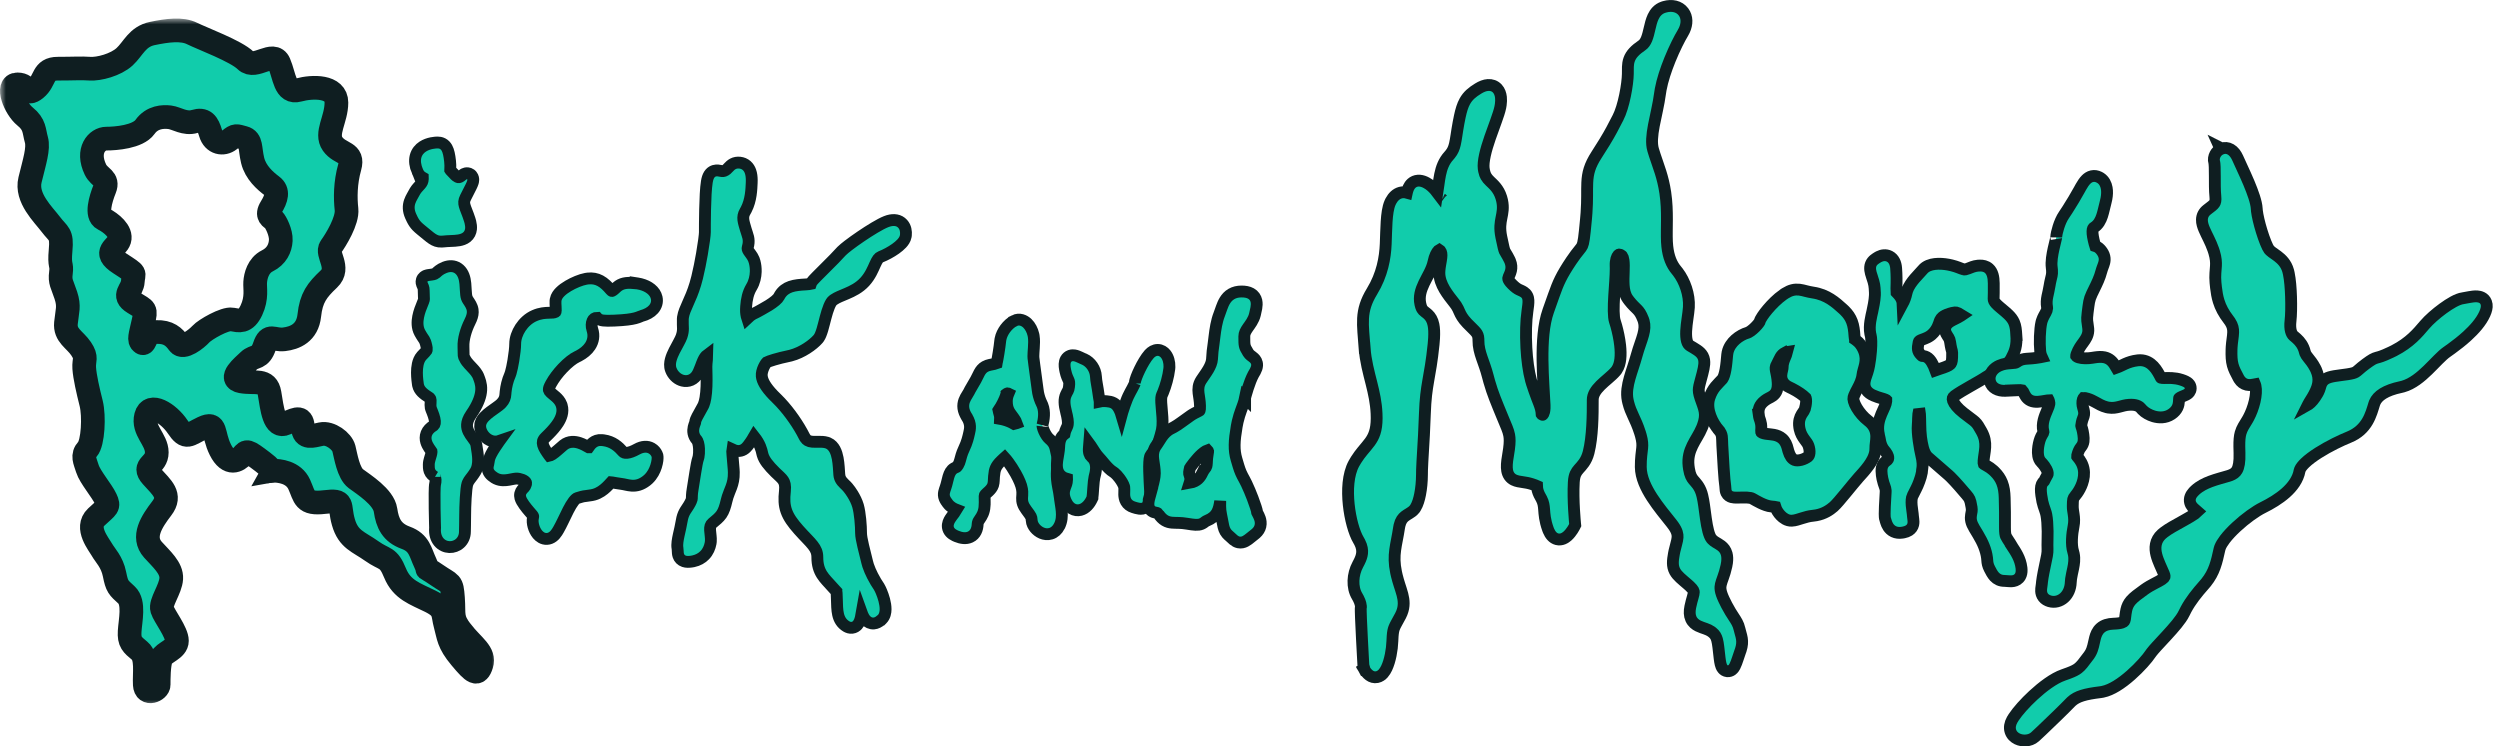 <svg width="211" height="63" viewBox="0 0 211 63" fill="none" xmlns="http://www.w3.org/2000/svg">
<path d="M37.673 22.518C38.057 22.408 38.456 22.451 38.776 22.735C39.101 23.024 39.236 23.475 39.276 23.932L39.312 24.484C39.321 24.643 39.329 24.764 39.342 24.871C39.365 25.065 39.406 25.198 39.513 25.358C39.65 25.564 39.84 25.828 39.89 26.149C39.93 26.41 39.876 26.66 39.77 26.921L39.649 27.185C39.333 27.816 39.088 28.627 39.118 29.27L39.127 29.75C39.127 29.877 39.128 29.944 39.134 30.001C39.141 30.073 39.155 30.145 39.295 30.38L39.399 30.534C39.514 30.686 39.66 30.837 39.827 31.014C40.017 31.215 40.291 31.503 40.403 31.838C40.454 31.99 40.643 32.378 40.614 32.917C40.589 33.392 40.408 33.956 39.963 34.67L39.756 34.984C39.515 35.334 39.432 35.615 39.418 35.834C39.404 36.052 39.456 36.248 39.544 36.432C39.635 36.623 39.757 36.788 39.884 36.957C39.942 37.034 40.012 37.126 40.066 37.212C40.102 37.268 40.158 37.363 40.191 37.48L40.215 37.605L40.267 37.955C40.293 38.111 40.322 38.301 40.339 38.5C40.367 38.822 40.374 39.26 40.208 39.641L40.126 39.8C39.948 40.095 39.78 40.295 39.673 40.437C39.595 40.541 39.537 40.626 39.49 40.732L39.446 40.847C39.424 40.914 39.395 41.062 39.368 41.29C39.342 41.507 39.322 41.765 39.306 42.035C39.273 42.574 39.26 43.138 39.26 43.465C39.26 43.805 39.255 44.118 39.25 44.365C39.245 44.618 39.24 44.788 39.24 44.86C39.24 45.702 38.582 46.2 37.926 46.175C37.598 46.161 37.267 46.018 37.031 45.732C36.795 45.445 36.688 45.058 36.716 44.617L36.72 44.55C36.719 44.54 36.719 44.528 36.719 44.516C36.716 44.424 36.713 44.291 36.709 44.13C36.701 43.81 36.69 43.377 36.684 42.93C36.677 42.485 36.674 42.022 36.679 41.642C36.681 41.453 36.685 41.28 36.693 41.138C36.7 41.012 36.712 40.867 36.738 40.761L36.758 40.659C36.77 40.556 36.764 40.454 36.744 40.371C36.721 40.277 36.692 40.249 36.692 40.248L36.703 40.255C36.53 40.152 36.346 40.01 36.254 39.76C36.183 39.566 36.19 39.344 36.19 39.206C36.19 39.042 36.233 38.877 36.267 38.758C36.285 38.694 36.305 38.627 36.323 38.568C36.342 38.506 36.359 38.449 36.374 38.394C36.405 38.28 36.421 38.197 36.423 38.138C36.423 38.12 36.422 38.109 36.421 38.102C36.401 38.072 36.376 38.037 36.343 37.99C36.306 37.938 36.262 37.876 36.218 37.808C36.132 37.677 36.029 37.5 35.97 37.298C35.908 37.089 35.888 36.832 35.995 36.566C36.101 36.303 36.306 36.096 36.572 35.934L36.611 35.905C36.697 35.828 36.746 35.679 36.67 35.337C36.631 35.162 36.568 34.985 36.506 34.827C36.49 34.788 36.476 34.75 36.462 34.715C36.448 34.679 36.432 34.644 36.42 34.612C36.41 34.588 36.396 34.553 36.383 34.513L36.349 34.387C36.323 34.253 36.337 34.096 36.341 34.03C36.347 33.932 36.351 33.858 36.347 33.786C36.34 33.69 36.322 33.639 36.285 33.601L36.242 33.567C35.99 33.407 35.771 33.254 35.608 33.089C35.455 32.933 35.339 32.752 35.288 32.531L35.27 32.434C35.254 32.31 35.19 31.895 35.19 31.449C35.19 31.226 35.206 30.977 35.258 30.741C35.308 30.511 35.401 30.248 35.589 30.038L35.882 29.729C35.958 29.649 35.988 29.61 36.004 29.582C36.009 29.572 36.035 29.539 36.02 29.393L35.987 29.206C35.915 28.877 35.859 28.765 35.806 28.676C35.767 28.614 35.733 28.567 35.662 28.462C35.63 28.413 35.595 28.359 35.557 28.297L35.434 28.084C35.192 27.641 35.214 27.139 35.293 26.732C35.374 26.316 35.533 25.914 35.659 25.617L35.728 25.445C35.78 25.309 35.782 25.271 35.783 25.232C35.785 25.184 35.781 25.13 35.774 25.004C35.768 24.886 35.761 24.733 35.761 24.522C35.761 24.249 35.691 24.189 35.623 24.016C35.609 23.982 35.541 23.816 35.603 23.621C35.677 23.391 35.864 23.299 35.942 23.268C36.024 23.236 36.111 23.22 36.171 23.211C36.239 23.2 36.321 23.189 36.413 23.178L36.592 23.147C36.636 23.136 36.666 23.125 36.688 23.115C36.728 23.098 36.758 23.078 36.805 23.038C36.918 22.94 37.106 22.736 37.51 22.574L37.673 22.518Z" fill="#11CCAB" stroke="#0F1E21"/>
<path d="M36.929 12.027C37.045 12.027 37.199 12.041 37.355 12.122C37.517 12.206 37.632 12.335 37.714 12.48C37.859 12.737 37.931 13.111 37.984 13.585L38.008 13.932C38.011 14.03 38.009 14.113 38.005 14.184C38.002 14.264 38 14.29 37.999 14.332C37.999 14.336 37.999 14.339 37.999 14.342C38.004 14.35 38.013 14.363 38.026 14.38C38.087 14.456 38.194 14.568 38.397 14.77L38.499 14.861C38.59 14.932 38.652 14.951 38.681 14.957C38.717 14.964 38.75 14.96 38.796 14.939C38.85 14.914 38.903 14.875 38.973 14.817C38.995 14.799 39.054 14.748 39.109 14.713C39.135 14.697 39.204 14.654 39.298 14.633C39.398 14.611 39.563 14.607 39.713 14.712L39.775 14.765L39.827 14.822C39.932 14.956 39.944 15.105 39.943 15.178C39.942 15.267 39.922 15.346 39.907 15.397C39.875 15.502 39.821 15.621 39.767 15.734L39.291 16.674C39.152 16.951 39.155 17.128 39.217 17.354C39.253 17.488 39.309 17.634 39.387 17.833C39.463 18.026 39.553 18.256 39.638 18.526L39.698 18.734C39.748 18.94 39.772 19.14 39.754 19.328C39.726 19.602 39.607 19.843 39.39 20.017C39.194 20.174 38.956 20.244 38.744 20.282C38.635 20.302 38.519 20.314 38.399 20.323L38.03 20.341C37.803 20.347 37.641 20.363 37.499 20.376C37.368 20.388 37.207 20.404 37.043 20.382C36.771 20.345 36.545 20.213 36.29 20.017L36.022 19.8C35.659 19.497 35.382 19.291 35.191 19.093C35.021 18.917 34.903 18.738 34.784 18.5L34.662 18.24C34.451 17.767 34.459 17.364 34.584 17.003C34.64 16.838 34.718 16.693 34.785 16.573C34.859 16.442 34.913 16.355 34.965 16.249L35.034 16.127C35.105 16.011 35.182 15.915 35.254 15.833C35.3 15.78 35.348 15.729 35.387 15.686C35.429 15.641 35.464 15.602 35.496 15.565C35.608 15.432 35.677 15.316 35.685 15.103L35.682 14.994C35.645 14.973 35.597 14.944 35.547 14.903C35.417 14.799 35.312 14.659 35.232 14.469L35.231 14.47C35.035 14.001 34.978 13.574 35.075 13.197C35.174 12.811 35.415 12.547 35.673 12.377C36.156 12.06 36.755 12.027 36.929 12.027Z" fill="#11CCAB" stroke="#0F1E21"/>
<path d="M49.617 23.507C50.004 23.463 50.348 23.528 50.666 23.699C51.006 23.881 51.283 24.169 51.54 24.467L51.626 24.548C51.645 24.56 51.652 24.561 51.648 24.559C51.636 24.556 51.636 24.564 51.667 24.551C51.705 24.534 51.758 24.5 51.83 24.439C51.865 24.41 51.899 24.378 51.936 24.344C51.97 24.312 52.014 24.27 52.052 24.236C52.422 23.906 52.858 23.837 53.425 23.888L53.437 23.865L53.796 23.92L54.082 23.978C54.737 24.147 55.29 24.539 55.422 25.121C55.502 25.475 55.401 25.826 55.155 26.104C54.92 26.37 54.569 26.556 54.146 26.671H54.145C54.112 26.68 54.094 26.689 53.995 26.73C53.903 26.769 53.785 26.815 53.614 26.859C53.283 26.945 52.773 27.02 51.855 27.059C51.4 27.079 51.102 27.076 50.906 27.052C50.81 27.04 50.699 27.019 50.597 26.971C50.527 26.939 50.457 26.889 50.397 26.821C50.195 26.821 50.08 26.913 50.006 27.079C49.92 27.272 49.908 27.552 49.993 27.808C50.165 28.321 50.074 28.811 49.806 29.218C49.581 29.559 49.242 29.829 48.859 30.032L48.692 30.115C48.375 30.263 47.927 30.609 47.482 31.079C47.096 31.485 46.744 31.951 46.502 32.393L46.406 32.581C46.306 32.788 46.319 32.885 46.327 32.922C46.338 32.967 46.371 33.029 46.478 33.13C46.531 33.18 46.592 33.231 46.667 33.292C46.738 33.349 46.825 33.419 46.907 33.492C47.07 33.637 47.269 33.842 47.379 34.13L47.414 34.236C47.57 34.769 47.368 35.28 47.112 35.682C46.903 36.01 46.62 36.33 46.327 36.626L46.034 36.914C45.897 37.046 45.843 37.156 45.821 37.241C45.798 37.328 45.8 37.427 45.834 37.55C45.909 37.821 46.108 38.112 46.36 38.461L46.364 38.466C46.403 38.458 46.486 38.432 46.619 38.346C46.764 38.252 46.919 38.124 47.083 37.98C47.234 37.848 47.412 37.685 47.557 37.569C48.011 37.206 48.527 37.26 48.908 37.384C49.193 37.476 49.473 37.633 49.681 37.751H49.682C49.814 37.563 50.13 37.093 50.781 37.142L50.942 37.158C51.726 37.264 52.2 37.695 52.582 38.132C52.632 38.188 52.717 38.239 52.919 38.22C53.133 38.199 53.416 38.1 53.744 37.918C54.214 37.657 54.648 37.641 54.995 37.836C55.22 37.962 55.359 38.15 55.431 38.304L55.483 38.442L55.501 38.568C55.504 38.606 55.503 38.637 55.502 38.656C55.501 38.714 55.496 38.78 55.488 38.851C55.47 38.994 55.434 39.173 55.372 39.367C55.266 39.701 55.071 40.112 54.718 40.444L54.557 40.581C54.119 40.916 53.722 41.015 53.325 40.991C53.146 40.98 52.977 40.945 52.838 40.915C52.691 40.883 52.569 40.856 52.436 40.84C52.107 40.799 51.822 40.74 51.675 40.716C51.634 40.709 51.602 40.706 51.579 40.704C51.563 40.721 51.544 40.742 51.521 40.767C51.438 40.858 51.318 40.989 51.178 41.121C50.936 41.349 50.589 41.621 50.142 41.746L49.944 41.791C49.738 41.825 49.599 41.844 49.493 41.857C49.379 41.872 49.334 41.876 49.278 41.885C49.234 41.891 49.189 41.901 49.106 41.923L48.707 42.041C48.664 42.054 48.562 42.115 48.408 42.314C48.264 42.503 48.115 42.758 47.959 43.06C47.803 43.364 47.656 43.681 47.497 44.007C47.382 44.243 47.263 44.482 47.138 44.699L47.012 44.907C46.821 45.205 46.544 45.462 46.169 45.484C45.799 45.506 45.527 45.288 45.369 45.1C45.205 44.904 45.09 44.658 45.025 44.426C44.961 44.199 44.926 43.925 44.987 43.673L45 43.589C45.001 43.575 44.999 43.569 44.998 43.567C44.997 43.563 44.99 43.537 44.936 43.468C44.873 43.386 44.798 43.307 44.667 43.157C44.546 43.018 44.401 42.845 44.242 42.622C44.095 42.415 43.97 42.215 43.918 42.018C43.889 41.907 43.879 41.782 43.908 41.652C43.938 41.524 43.998 41.428 44.049 41.36C44.246 41.103 44.299 41.159 44.384 40.886L44.4 40.822C44.408 40.767 44.399 40.737 44.393 40.721C44.382 40.694 44.353 40.651 44.283 40.599C44.169 40.516 44 40.453 43.832 40.418L43.666 40.392C43.6 40.385 43.511 40.391 43.38 40.413C43.316 40.424 43.249 40.437 43.173 40.452C43.1 40.467 43.018 40.483 42.935 40.497C42.653 40.544 42.262 40.584 41.878 40.404L41.714 40.313C41.563 40.215 41.423 40.105 41.322 39.971C41.204 39.815 41.153 39.644 41.157 39.468C41.161 39.333 41.202 39.196 41.215 39.147C41.233 39.078 41.245 39.025 41.249 38.962L41.272 38.8C41.307 38.639 41.374 38.484 41.438 38.355C41.529 38.171 41.648 37.977 41.768 37.792C41.889 37.606 42.02 37.417 42.138 37.247C42.146 37.235 42.153 37.222 42.161 37.211C42.097 37.233 42.031 37.25 41.962 37.26C41.651 37.302 41.373 37.204 41.162 37.064C40.954 36.926 40.788 36.732 40.679 36.529C40.574 36.335 40.493 36.077 40.536 35.811L40.559 35.713C40.622 35.49 40.763 35.31 40.883 35.182C41.03 35.026 41.21 34.88 41.38 34.752C41.55 34.624 41.735 34.496 41.884 34.391C42.043 34.277 42.159 34.19 42.232 34.123L42.337 34.017C42.562 33.774 42.641 33.547 42.657 33.267L42.673 33.076C42.719 32.622 42.835 32.11 43.045 31.637L43.108 31.455C43.176 31.224 43.257 30.855 43.327 30.431C43.419 29.882 43.481 29.332 43.481 29.03C43.481 28.567 43.656 28.076 43.929 27.66C44.205 27.24 44.607 26.855 45.112 26.638C45.598 26.428 46 26.405 46.309 26.398C46.638 26.391 46.752 26.39 46.868 26.332L46.886 26.321C46.889 26.319 46.891 26.317 46.891 26.317C46.895 26.309 46.905 26.277 46.908 26.2C46.912 26.114 46.906 26.015 46.897 25.872C46.888 25.74 46.877 25.575 46.885 25.405L46.9 25.284C46.951 25.009 47.127 24.789 47.277 24.64C47.464 24.452 47.703 24.282 47.947 24.138C48.428 23.852 49.015 23.612 49.447 23.532L49.617 23.507Z" fill="#11CCAB" stroke="#0F1E21"/>
<path d="M62.437 13.728C62.659 13.751 62.858 13.834 63.02 13.976C63.177 14.114 63.274 14.286 63.334 14.451C63.42 14.688 63.446 14.954 63.448 15.201L63.443 15.44C63.419 15.961 63.397 16.88 62.98 17.686L62.891 17.846C62.598 18.337 62.765 18.726 62.944 19.361C62.979 19.486 63.014 19.588 63.05 19.692C63.083 19.791 63.122 19.905 63.149 20.025C63.195 20.229 63.202 20.429 63.161 20.662L63.104 20.907C63.083 20.981 63.09 21.052 63.191 21.208C63.249 21.297 63.304 21.365 63.389 21.484C63.463 21.586 63.556 21.724 63.62 21.883L63.693 22.105C63.757 22.345 63.794 22.634 63.785 22.935C63.773 23.341 63.679 23.809 63.424 24.233C63.131 24.719 63.017 25.27 62.975 25.86L62.962 26.116C62.952 26.362 62.996 26.662 63.067 26.878C63.258 26.696 63.411 26.583 63.558 26.501C63.647 26.451 63.728 26.416 63.78 26.393C63.834 26.369 63.868 26.353 63.906 26.33C63.984 26.282 64.148 26.196 64.306 26.109C64.479 26.014 64.684 25.899 64.888 25.771C65.093 25.642 65.288 25.506 65.447 25.371C65.613 25.23 65.704 25.118 65.739 25.047L65.827 24.89C66.046 24.541 66.347 24.324 66.714 24.197C67.096 24.064 67.551 24.031 68.019 24.005L68.293 23.98C68.353 23.972 68.4 23.963 68.437 23.955C68.447 23.924 68.461 23.889 68.48 23.851L68.537 23.761C68.555 23.736 68.57 23.717 68.578 23.709C68.604 23.677 68.635 23.643 68.668 23.607C68.734 23.535 68.821 23.445 68.921 23.343C69.12 23.14 69.382 22.881 69.648 22.615C70.197 22.069 70.742 21.523 70.908 21.322L71.033 21.189C71.178 21.047 71.382 20.881 71.596 20.716C71.899 20.484 72.272 20.216 72.659 19.954C73.416 19.44 74.284 18.906 74.782 18.71L74.98 18.641C75.442 18.508 75.884 18.558 76.187 18.894C76.445 19.18 76.487 19.557 76.458 19.84L76.441 19.954C76.395 20.202 76.239 20.408 76.105 20.552C75.959 20.709 75.776 20.86 75.585 20.996C75.202 21.268 74.734 21.519 74.324 21.68C74.163 21.744 74.051 21.889 73.857 22.317C73.682 22.703 73.456 23.272 72.993 23.779C72.519 24.298 71.949 24.57 71.461 24.778C71.004 24.972 70.663 25.098 70.391 25.283L70.28 25.366C70.201 25.43 70.094 25.584 69.977 25.868C69.866 26.138 69.769 26.465 69.677 26.811C69.589 27.142 69.5 27.512 69.413 27.806C69.368 27.957 69.319 28.105 69.264 28.236C69.226 28.328 69.176 28.433 69.109 28.529L69.037 28.622C68.607 29.108 67.706 29.758 66.747 30.009L66.553 30.054C66.116 30.143 65.691 30.252 65.349 30.354C65.01 30.455 64.792 30.538 64.714 30.578C64.704 30.588 64.682 30.612 64.648 30.658C64.592 30.735 64.527 30.843 64.468 30.969C64.343 31.233 64.273 31.513 64.291 31.723L64.32 31.905C64.425 32.345 64.787 32.894 65.523 33.604L65.86 33.946C66.643 34.783 67.399 35.871 67.885 36.841L67.958 36.966C68.031 37.075 68.105 37.136 68.173 37.176C68.269 37.233 68.389 37.267 68.549 37.281C68.719 37.296 68.884 37.288 69.102 37.286C69.297 37.284 69.55 37.285 69.788 37.355L69.906 37.398C70.17 37.513 70.344 37.726 70.455 37.93C70.581 38.162 70.654 38.431 70.701 38.679C70.794 39.169 70.812 39.743 70.836 40.049L70.86 40.214C70.942 40.571 71.186 40.76 71.435 41.008L71.559 41.144C71.689 41.297 71.833 41.497 71.964 41.71C72.139 41.995 72.316 42.342 72.414 42.681C72.594 43.307 72.673 44.395 72.673 44.998C72.673 45.225 72.744 45.606 72.855 46.079C72.955 46.5 73.104 47.061 73.193 47.452L73.27 47.727C73.364 48.011 73.501 48.32 73.647 48.607C73.842 48.988 74.035 49.296 74.122 49.416L74.188 49.518C74.256 49.632 74.325 49.776 74.386 49.922C74.473 50.127 74.561 50.375 74.629 50.63C74.695 50.882 74.746 51.164 74.744 51.429C74.742 51.678 74.69 52.016 74.442 52.263L74.359 52.346L74.334 52.354C74.172 52.492 73.981 52.602 73.755 52.62C73.457 52.643 73.23 52.503 73.084 52.351C72.946 52.208 72.853 52.031 72.791 51.883C72.769 51.83 72.75 51.775 72.731 51.722C72.708 51.854 72.682 52.003 72.649 52.136C72.608 52.305 72.533 52.564 72.366 52.75C72.269 52.857 72.121 52.962 71.92 52.985C71.725 53.007 71.557 52.944 71.43 52.868C71.021 52.621 70.825 52.262 70.733 51.856C70.692 51.672 70.669 51.468 70.656 51.251L70.632 50.571C70.624 50.315 70.621 50.164 70.612 50.053C70.608 50.002 70.603 49.971 70.599 49.953C70.596 49.938 70.594 49.932 70.594 49.931C70.592 49.929 70.584 49.91 70.51 49.828L70.172 49.457C69.92 49.17 69.594 48.855 69.373 48.505C69.125 48.114 68.983 47.662 68.983 47.033C68.983 46.628 68.859 46.349 68.607 46.026C68.473 45.854 68.307 45.675 68.1 45.459C67.999 45.353 67.889 45.238 67.773 45.115L67.407 44.715C66.904 44.146 66.558 43.669 66.372 43.149C66.181 42.618 66.176 42.092 66.246 41.464C66.303 40.955 66.213 40.714 66.104 40.547C66.041 40.452 65.958 40.359 65.842 40.248L65.432 39.861C65.148 39.578 64.908 39.319 64.725 39.073C64.567 38.859 64.436 38.634 64.366 38.391L64.339 38.286C64.269 37.959 64.16 37.486 63.642 36.827C63.629 36.849 63.614 36.874 63.597 36.902C63.566 36.956 63.529 37.026 63.485 37.098L63.342 37.316C63.291 37.384 63.184 37.537 63.12 37.619C63.042 37.718 62.928 37.85 62.768 37.943C62.448 38.13 62.118 38.079 61.808 37.932C61.796 38.003 61.795 38.106 61.818 38.382C61.84 38.645 61.882 39.044 61.923 39.632L61.933 39.87C61.943 40.401 61.85 40.773 61.721 41.122C61.611 41.42 61.507 41.634 61.415 41.924L61.326 42.246C61.204 42.766 61.094 43.12 60.889 43.417C60.694 43.699 60.421 43.907 60.122 44.159C59.965 44.291 59.918 44.454 59.931 44.747C59.939 44.908 59.961 45.048 59.981 45.247C59.994 45.376 60.007 45.533 59.995 45.695L59.973 45.858C59.907 46.207 59.76 46.562 59.486 46.849C59.242 47.105 58.92 47.284 58.528 47.37L58.356 47.4C58.146 47.43 57.926 47.438 57.728 47.372C57.487 47.291 57.333 47.118 57.261 46.915C57.205 46.758 57.202 46.59 57.2 46.511C57.197 46.405 57.195 46.343 57.183 46.284C57.148 46.099 57.16 45.896 57.182 45.721C57.205 45.538 57.245 45.339 57.287 45.145C57.376 44.737 57.474 44.357 57.525 44.02L57.582 43.732C57.646 43.469 57.735 43.277 57.846 43.094C58.004 42.836 58.085 42.759 58.243 42.46L58.325 42.294C58.385 42.16 58.387 42.108 58.39 42.059C58.397 41.947 58.387 41.702 58.46 41.282L58.684 39.866C58.724 39.617 58.765 39.376 58.804 39.172C58.842 38.979 58.885 38.787 58.933 38.654L58.961 38.544C58.988 38.397 59.011 38.151 58.998 37.874C58.989 37.698 58.967 37.532 58.929 37.395C58.91 37.324 58.889 37.269 58.869 37.227L58.817 37.142C58.484 36.766 58.472 36.362 58.541 36.058C58.572 35.921 58.62 35.801 58.647 35.732C58.658 35.705 58.663 35.688 58.667 35.676C58.682 35.482 58.767 35.312 58.847 35.157C58.943 34.974 59.106 34.688 59.338 34.265L59.395 34.14C59.451 33.999 59.501 33.813 59.539 33.585C59.589 33.287 59.616 32.95 59.629 32.611C59.655 31.916 59.621 31.299 59.621 30.954C59.621 30.77 59.647 30.543 59.666 30.358C59.681 30.202 59.69 30.064 59.692 29.946C59.554 30.048 59.447 30.205 59.343 30.432C59.271 30.59 59.212 30.757 59.139 30.951C59.088 31.089 59.03 31.24 58.96 31.389L58.886 31.537C58.754 31.78 58.563 31.968 58.323 32.073C58.085 32.177 57.834 32.184 57.607 32.128C57.219 32.031 56.886 31.747 56.694 31.374L56.622 31.209C56.509 30.909 56.546 30.598 56.613 30.347C56.681 30.09 56.798 29.83 56.916 29.595C57.033 29.363 57.17 29.118 57.278 28.918C57.393 28.703 57.477 28.535 57.522 28.404C57.621 28.117 57.641 27.921 57.641 27.728C57.641 27.62 57.635 27.52 57.63 27.383C57.624 27.251 57.621 27.1 57.629 26.927L57.644 26.768C57.699 26.395 57.877 26.005 58.043 25.635C58.247 25.18 58.486 24.651 58.687 23.971L58.84 23.408C58.989 22.802 59.131 22.087 59.245 21.428C59.4 20.534 59.491 19.809 59.491 19.608C59.491 19.355 59.49 18.543 59.511 17.672C59.53 16.817 59.571 15.858 59.658 15.338L59.696 15.147C59.742 14.958 59.813 14.777 59.937 14.636C60.151 14.395 60.42 14.372 60.598 14.387C60.676 14.394 60.753 14.409 60.801 14.419C60.858 14.429 60.898 14.437 60.937 14.441C61.006 14.449 61.058 14.445 61.114 14.424C61.298 14.352 61.373 14.26 61.516 14.107C61.585 14.034 61.697 13.916 61.856 13.832C62.032 13.739 62.226 13.707 62.437 13.728Z" fill="#11CCAB" stroke="#0F1E21"/>
<path d="M22.803 39.256C22.75 39.263 22.703 39.276 22.669 39.291C22.564 39.338 22.471 39.427 22.424 39.549L22.893 39.726M22.803 39.256L22.799 39.235C22.766 39.241 22.649 39.263 22.543 39.348C22.499 39.383 22.326 39.533 22.351 39.793C22.378 40.071 22.596 40.185 22.669 40.214C22.831 40.279 22.983 40.246 23.078 40.203C23.198 40.15 23.306 40.047 23.361 39.903L23.327 39.889M22.803 39.256C22.871 39.248 22.952 39.25 23.038 39.285C23.106 39.312 23.321 39.423 23.347 39.698C23.354 39.77 23.344 39.834 23.327 39.889M22.803 39.256L22.893 39.726M22.893 39.726L22.987 40.217C22.993 40.216 23.011 40.212 23.035 40.203C23.053 40.197 23.106 40.177 23.164 40.131C23.191 40.109 23.284 40.028 23.327 39.889M22.893 39.726L23.327 39.889" fill="#11CCAB" stroke="#0F1E21"/>
<mask id="path-6-outside-1_4_118" maskUnits="userSpaceOnUse" x="0" y="1.566" width="42" height="58" fill="black">
<rect fill="white" y="1.566" width="42" height="58"/>
<path d="M38.977 53.339C38.072 52.174 38.338 51.909 38.232 50.476C38.126 49.045 38.072 49.362 36.848 48.514C35.624 47.666 36.315 48.409 35.891 47.507C35.464 46.604 35.412 45.811 34.24 45.385C33.071 44.96 32.699 44.166 32.538 43.053C32.378 41.939 30.676 40.88 30.037 40.403C29.398 39.926 29.186 38.496 29.025 37.859C28.865 37.223 27.856 36.48 27.111 36.64C26.366 36.8 25.621 37.066 25.569 36.109C25.515 35.156 25.142 35.261 24.133 35.73C23.122 36.199 22.964 34.468 22.749 33.194C22.534 31.921 21.526 32.401 20.356 32.187C19.187 31.975 20.517 30.913 20.995 30.45C21.474 29.984 21.953 30.331 22.325 29.22C22.698 28.109 23.07 28.743 23.976 28.638C24.881 28.532 25.944 28.107 26.105 26.625C26.265 25.14 26.744 24.503 27.755 23.55C28.767 22.596 27.489 21.429 27.916 20.846C28.343 20.264 29.351 18.619 29.245 17.666C29.139 16.712 29.139 15.439 29.512 14.114C29.884 12.789 28.715 13.055 28.076 12.153C27.437 11.251 28.394 10.086 28.394 8.655C28.394 7.225 26.374 7.276 25.202 7.596C24.03 7.916 24.033 6.431 23.551 5.318C23.073 4.204 21.531 5.9 20.732 5.106C19.932 4.313 17.061 3.251 16.21 2.828C15.359 2.403 14.135 2.562 12.857 2.828C11.579 3.093 11.261 4.101 10.516 4.789C9.771 5.477 8.335 5.849 7.59 5.797C6.845 5.743 6.206 5.797 4.876 5.797C3.547 5.797 3.865 6.805 3.014 7.493C2.162 8.181 2.481 7.122 1.472 7.122C0.463 7.122 1.26 9.135 2.111 9.826C2.962 10.514 2.856 11.045 3.068 11.787C3.28 12.529 2.908 13.643 2.535 15.179C2.162 16.715 3.653 18.094 4.292 18.942C4.931 19.79 5.249 19.684 5.115 21.114C4.982 22.545 5.249 22.228 5.143 23.022C5.037 23.815 5.249 23.975 5.559 24.929C5.869 25.882 5.673 26.202 5.567 27.261C5.461 28.321 6.312 28.64 6.845 29.434C7.378 30.228 7.057 30.336 7.109 31.078C7.16 31.821 7.429 32.986 7.696 34.048C7.962 35.11 7.856 37.388 7.378 37.916C6.899 38.447 7.166 38.87 7.378 39.561C7.59 40.249 8.601 41.416 8.92 42.105C9.238 42.793 9.08 42.741 8.123 43.641C7.166 44.543 8.335 45.919 8.601 46.396C8.868 46.873 9.453 47.404 9.665 48.463C9.877 49.522 9.983 49.576 10.676 50.213C11.367 50.849 10.994 52.386 10.943 53.288C10.888 54.19 11.155 54.401 11.794 54.932C12.433 55.463 12.166 56.839 12.221 57.796C12.275 58.752 13.39 58.273 13.39 57.796C13.39 57.319 13.39 56.1 13.602 55.569C13.814 55.038 14.932 54.827 14.932 54.084C14.932 53.342 13.868 52.017 13.684 51.435C13.499 50.852 14.401 49.739 14.453 48.837C14.508 47.934 13.616 47.181 12.911 46.398C11.941 45.318 12.805 44.014 13.656 42.901C14.508 41.788 13.656 41.151 12.805 40.197C11.954 39.244 13.232 39.295 13.232 38.184C13.232 37.074 12.009 36.329 12.327 35.11C12.645 33.891 14.241 34.898 14.986 36.012C15.731 37.125 15.892 36.7 17.115 36.117C18.339 35.535 17.912 36.594 18.605 37.973C19.299 39.352 20.095 38.875 20.468 38.45C20.84 38.025 20.84 37.973 22.17 38.981C22.844 39.49 22.918 39.675 22.893 39.731C22.921 39.726 22.959 39.723 23.021 39.723C23.554 39.723 24.778 39.829 25.256 40.888C25.735 41.947 25.629 42.584 27.385 42.373C29.142 42.161 28.555 42.584 28.982 44.069C29.408 45.553 30.259 45.713 31.374 46.507C32.492 47.301 32.758 46.932 33.343 48.363C33.928 49.793 35.045 50.113 36.323 50.747C37.601 51.383 37.335 51.806 37.601 52.759C37.868 53.713 37.813 54.244 38.879 55.515C39.942 56.788 40.315 57.105 40.636 56.097C40.954 55.089 39.891 54.507 38.985 53.342L38.977 53.339ZM19.579 26.961C18.975 26.855 17.308 27.809 16.955 28.199C16.601 28.586 15.465 29.507 15.076 28.968C14.687 28.429 14.225 27.987 13.197 28.023C12.169 28.058 12.31 29.152 11.992 28.941C11.674 28.73 11.851 28.304 12.098 27.175C12.346 26.045 12.31 26.186 11.283 25.549C10.252 24.913 11.177 24.525 11.212 23.748C11.247 22.97 11.639 23.217 10.108 22.228C8.58 21.239 9.863 20.955 10.078 20.25C10.29 19.543 9.368 18.801 8.729 18.484C8.09 18.167 8.482 16.823 8.835 15.94C9.189 15.057 8.389 15.014 8.055 14.315C7.274 12.689 8.196 11.7 8.977 11.7C9.757 11.7 11.636 11.559 12.24 10.711C12.843 9.864 13.765 9.828 14.333 9.899C14.902 9.969 15.611 10.5 16.427 10.251C17.243 10.004 17.526 10.392 17.776 11.24C18.023 12.088 18.839 12.229 19.372 11.806C19.905 11.381 19.905 11.454 20.577 11.63C21.248 11.806 21.074 12.513 21.322 13.537C21.569 14.561 22.385 15.268 22.953 15.694C23.521 16.119 23.342 16.753 22.883 17.495C22.42 18.237 22.918 18.378 23.095 18.554C23.271 18.73 23.734 19.614 23.698 20.285C23.663 20.957 23.345 21.629 22.564 22.017C21.784 22.404 21.572 23.29 21.537 23.818C21.501 24.346 21.713 25.127 21.218 26.186C20.721 27.245 20.191 27.069 19.587 26.963L19.579 26.961Z"/>
</mask>
<path d="M38.977 53.339C38.072 52.174 38.338 51.909 38.232 50.476C38.126 49.045 38.072 49.362 36.848 48.514C35.624 47.666 36.315 48.409 35.891 47.507C35.464 46.604 35.412 45.811 34.24 45.385C33.071 44.96 32.699 44.166 32.538 43.053C32.378 41.939 30.676 40.88 30.037 40.403C29.398 39.926 29.186 38.496 29.025 37.859C28.865 37.223 27.856 36.48 27.111 36.64C26.366 36.8 25.621 37.066 25.569 36.109C25.515 35.156 25.142 35.261 24.133 35.73C23.122 36.199 22.964 34.468 22.749 33.194C22.534 31.921 21.526 32.401 20.356 32.187C19.187 31.975 20.517 30.913 20.995 30.45C21.474 29.984 21.953 30.331 22.325 29.22C22.698 28.109 23.07 28.743 23.976 28.638C24.881 28.532 25.944 28.107 26.105 26.625C26.265 25.14 26.744 24.503 27.755 23.55C28.767 22.596 27.489 21.429 27.916 20.846C28.343 20.264 29.351 18.619 29.245 17.666C29.139 16.712 29.139 15.439 29.512 14.114C29.884 12.789 28.715 13.055 28.076 12.153C27.437 11.251 28.394 10.086 28.394 8.655C28.394 7.225 26.374 7.276 25.202 7.596C24.03 7.916 24.033 6.431 23.551 5.318C23.073 4.204 21.531 5.9 20.732 5.106C19.932 4.313 17.061 3.251 16.21 2.828C15.359 2.403 14.135 2.562 12.857 2.828C11.579 3.093 11.261 4.101 10.516 4.789C9.771 5.477 8.335 5.849 7.59 5.797C6.845 5.743 6.206 5.797 4.876 5.797C3.547 5.797 3.865 6.805 3.014 7.493C2.162 8.181 2.481 7.122 1.472 7.122C0.463 7.122 1.26 9.135 2.111 9.826C2.962 10.514 2.856 11.045 3.068 11.787C3.28 12.529 2.908 13.643 2.535 15.179C2.162 16.715 3.653 18.094 4.292 18.942C4.931 19.79 5.249 19.684 5.115 21.114C4.982 22.545 5.249 22.228 5.143 23.022C5.037 23.815 5.249 23.975 5.559 24.929C5.869 25.882 5.673 26.202 5.567 27.261C5.461 28.321 6.312 28.64 6.845 29.434C7.378 30.228 7.057 30.336 7.109 31.078C7.16 31.821 7.429 32.986 7.696 34.048C7.962 35.11 7.856 37.388 7.378 37.916C6.899 38.447 7.166 38.87 7.378 39.561C7.59 40.249 8.601 41.416 8.92 42.105C9.238 42.793 9.08 42.741 8.123 43.641C7.166 44.543 8.335 45.919 8.601 46.396C8.868 46.873 9.453 47.404 9.665 48.463C9.877 49.522 9.983 49.576 10.676 50.213C11.367 50.849 10.994 52.386 10.943 53.288C10.888 54.19 11.155 54.401 11.794 54.932C12.433 55.463 12.166 56.839 12.221 57.796C12.275 58.752 13.39 58.273 13.39 57.796C13.39 57.319 13.39 56.1 13.602 55.569C13.814 55.038 14.932 54.827 14.932 54.084C14.932 53.342 13.868 52.017 13.684 51.435C13.499 50.852 14.401 49.739 14.453 48.837C14.508 47.934 13.616 47.181 12.911 46.398C11.941 45.318 12.805 44.014 13.656 42.901C14.508 41.788 13.656 41.151 12.805 40.197C11.954 39.244 13.232 39.295 13.232 38.184C13.232 37.074 12.009 36.329 12.327 35.11C12.645 33.891 14.241 34.898 14.986 36.012C15.731 37.125 15.892 36.7 17.115 36.117C18.339 35.535 17.912 36.594 18.605 37.973C19.299 39.352 20.095 38.875 20.468 38.45C20.84 38.025 20.84 37.973 22.17 38.981C22.844 39.49 22.918 39.675 22.893 39.731C22.921 39.726 22.959 39.723 23.021 39.723C23.554 39.723 24.778 39.829 25.256 40.888C25.735 41.947 25.629 42.584 27.385 42.373C29.142 42.161 28.555 42.584 28.982 44.069C29.408 45.553 30.259 45.713 31.374 46.507C32.492 47.301 32.758 46.932 33.343 48.363C33.928 49.793 35.045 50.113 36.323 50.747C37.601 51.383 37.335 51.806 37.601 52.759C37.868 53.713 37.813 54.244 38.879 55.515C39.942 56.788 40.315 57.105 40.636 56.097C40.954 55.089 39.891 54.507 38.985 53.342L38.977 53.339ZM19.579 26.961C18.975 26.855 17.308 27.809 16.955 28.199C16.601 28.586 15.465 29.507 15.076 28.968C14.687 28.429 14.225 27.987 13.197 28.023C12.169 28.058 12.31 29.152 11.992 28.941C11.674 28.73 11.851 28.304 12.098 27.175C12.346 26.045 12.31 26.186 11.283 25.549C10.252 24.913 11.177 24.525 11.212 23.748C11.247 22.97 11.639 23.217 10.108 22.228C8.58 21.239 9.863 20.955 10.078 20.25C10.29 19.543 9.368 18.801 8.729 18.484C8.09 18.167 8.482 16.823 8.835 15.94C9.189 15.057 8.389 15.014 8.055 14.315C7.274 12.689 8.196 11.7 8.977 11.7C9.757 11.7 11.636 11.559 12.24 10.711C12.843 9.864 13.765 9.828 14.333 9.899C14.902 9.969 15.611 10.5 16.427 10.251C17.243 10.004 17.526 10.392 17.776 11.24C18.023 12.088 18.839 12.229 19.372 11.806C19.905 11.381 19.905 11.454 20.577 11.63C21.248 11.806 21.074 12.513 21.322 13.537C21.569 14.561 22.385 15.268 22.953 15.694C23.521 16.119 23.342 16.753 22.883 17.495C22.42 18.237 22.918 18.378 23.095 18.554C23.271 18.73 23.734 19.614 23.698 20.285C23.663 20.957 23.345 21.629 22.564 22.017C21.784 22.404 21.572 23.29 21.537 23.818C21.501 24.346 21.713 25.127 21.218 26.186C20.721 27.245 20.191 27.069 19.587 26.963L19.579 26.961Z" fill="#11CCAB"/>
<path d="M38.977 53.339C38.072 52.174 38.338 51.909 38.232 50.476C38.126 49.045 38.072 49.362 36.848 48.514C35.624 47.666 36.315 48.409 35.891 47.507C35.464 46.604 35.412 45.811 34.24 45.385C33.071 44.96 32.699 44.166 32.538 43.053C32.378 41.939 30.676 40.88 30.037 40.403C29.398 39.926 29.186 38.496 29.025 37.859C28.865 37.223 27.856 36.48 27.111 36.64C26.366 36.8 25.621 37.066 25.569 36.109C25.515 35.156 25.142 35.261 24.133 35.73C23.122 36.199 22.964 34.468 22.749 33.194C22.534 31.921 21.526 32.401 20.356 32.187C19.187 31.975 20.517 30.913 20.995 30.45C21.474 29.984 21.953 30.331 22.325 29.22C22.698 28.109 23.07 28.743 23.976 28.638C24.881 28.532 25.944 28.107 26.105 26.625C26.265 25.14 26.744 24.503 27.755 23.55C28.767 22.596 27.489 21.429 27.916 20.846C28.343 20.264 29.351 18.619 29.245 17.666C29.139 16.712 29.139 15.439 29.512 14.114C29.884 12.789 28.715 13.055 28.076 12.153C27.437 11.251 28.394 10.086 28.394 8.655C28.394 7.225 26.374 7.276 25.202 7.596C24.03 7.916 24.033 6.431 23.551 5.318C23.073 4.204 21.531 5.9 20.732 5.106C19.932 4.313 17.061 3.251 16.21 2.828C15.359 2.403 14.135 2.562 12.857 2.828C11.579 3.093 11.261 4.101 10.516 4.789C9.771 5.477 8.335 5.849 7.59 5.797C6.845 5.743 6.206 5.797 4.876 5.797C3.547 5.797 3.865 6.805 3.014 7.493C2.162 8.181 2.481 7.122 1.472 7.122C0.463 7.122 1.26 9.135 2.111 9.826C2.962 10.514 2.856 11.045 3.068 11.787C3.28 12.529 2.908 13.643 2.535 15.179C2.162 16.715 3.653 18.094 4.292 18.942C4.931 19.79 5.249 19.684 5.115 21.114C4.982 22.545 5.249 22.228 5.143 23.022C5.037 23.815 5.249 23.975 5.559 24.929C5.869 25.882 5.673 26.202 5.567 27.261C5.461 28.321 6.312 28.64 6.845 29.434C7.378 30.228 7.057 30.336 7.109 31.078C7.16 31.821 7.429 32.986 7.696 34.048C7.962 35.11 7.856 37.388 7.378 37.916C6.899 38.447 7.166 38.87 7.378 39.561C7.59 40.249 8.601 41.416 8.92 42.105C9.238 42.793 9.08 42.741 8.123 43.641C7.166 44.543 8.335 45.919 8.601 46.396C8.868 46.873 9.453 47.404 9.665 48.463C9.877 49.522 9.983 49.576 10.676 50.213C11.367 50.849 10.994 52.386 10.943 53.288C10.888 54.19 11.155 54.401 11.794 54.932C12.433 55.463 12.166 56.839 12.221 57.796C12.275 58.752 13.39 58.273 13.39 57.796C13.39 57.319 13.39 56.1 13.602 55.569C13.814 55.038 14.932 54.827 14.932 54.084C14.932 53.342 13.868 52.017 13.684 51.435C13.499 50.852 14.401 49.739 14.453 48.837C14.508 47.934 13.616 47.181 12.911 46.398C11.941 45.318 12.805 44.014 13.656 42.901C14.508 41.788 13.656 41.151 12.805 40.197C11.954 39.244 13.232 39.295 13.232 38.184C13.232 37.074 12.009 36.329 12.327 35.11C12.645 33.891 14.241 34.898 14.986 36.012C15.731 37.125 15.892 36.7 17.115 36.117C18.339 35.535 17.912 36.594 18.605 37.973C19.299 39.352 20.095 38.875 20.468 38.45C20.84 38.025 20.84 37.973 22.17 38.981C22.844 39.49 22.918 39.675 22.893 39.731C22.921 39.726 22.959 39.723 23.021 39.723C23.554 39.723 24.778 39.829 25.256 40.888C25.735 41.947 25.629 42.584 27.385 42.373C29.142 42.161 28.555 42.584 28.982 44.069C29.408 45.553 30.259 45.713 31.374 46.507C32.492 47.301 32.758 46.932 33.343 48.363C33.928 49.793 35.045 50.113 36.323 50.747C37.601 51.383 37.335 51.806 37.601 52.759C37.868 53.713 37.813 54.244 38.879 55.515C39.942 56.788 40.315 57.105 40.636 56.097C40.954 55.089 39.891 54.507 38.985 53.342L38.977 53.339ZM19.579 26.961C18.975 26.855 17.308 27.809 16.955 28.199C16.601 28.586 15.465 29.507 15.076 28.968C14.687 28.429 14.225 27.987 13.197 28.023C12.169 28.058 12.31 29.152 11.992 28.941C11.674 28.73 11.851 28.304 12.098 27.175C12.346 26.045 12.31 26.186 11.283 25.549C10.252 24.913 11.177 24.525 11.212 23.748C11.247 22.97 11.639 23.217 10.108 22.228C8.58 21.239 9.863 20.955 10.078 20.25C10.29 19.543 9.368 18.801 8.729 18.484C8.09 18.167 8.482 16.823 8.835 15.94C9.189 15.057 8.389 15.014 8.055 14.315C7.274 12.689 8.196 11.7 8.977 11.7C9.757 11.7 11.636 11.559 12.24 10.711C12.843 9.864 13.765 9.828 14.333 9.899C14.902 9.969 15.611 10.5 16.427 10.251C17.243 10.004 17.526 10.392 17.776 11.24C18.023 12.088 18.839 12.229 19.372 11.806C19.905 11.381 19.905 11.454 20.577 11.63C21.248 11.806 21.074 12.513 21.322 13.537C21.569 14.561 22.385 15.268 22.953 15.694C23.521 16.119 23.342 16.753 22.883 17.495C22.42 18.237 22.918 18.378 23.095 18.554C23.271 18.73 23.734 19.614 23.698 20.285C23.663 20.957 23.345 21.629 22.564 22.017C21.784 22.404 21.572 23.29 21.537 23.818C21.501 24.346 21.713 25.127 21.218 26.186C20.721 27.245 20.191 27.069 19.587 26.963L19.579 26.961Z" stroke="#0F1E21" stroke-width="2" mask="url(#path-6-outside-1_4_118)"/>
<path d="M85.598 27.072C86.049 26.846 86.468 27.052 86.714 27.293C86.96 27.533 87.131 27.876 87.214 28.223L87.243 28.362C87.296 28.692 87.276 29.061 87.256 29.36C87.237 29.649 87.218 29.879 87.218 30.058L87.225 30.22L87.226 30.223L87.292 30.763C87.323 30.992 87.358 31.258 87.395 31.527L87.571 32.839V32.842L87.618 33.157C87.68 33.471 87.782 33.782 87.929 34.078L87.985 34.202C88.1 34.494 88.124 34.802 88.113 35.068C88.1 35.376 88.039 35.667 87.981 35.886C87.984 35.875 87.974 35.915 87.998 36.03C88.02 36.133 88.063 36.26 88.123 36.395C88.25 36.677 88.418 36.917 88.541 37.023L88.701 37.168C88.846 37.313 88.951 37.461 89.022 37.649C89.063 37.758 89.089 37.867 89.109 37.962C89.13 38.065 89.149 38.162 89.18 38.292L89.208 38.425C89.263 38.73 89.251 39.015 89.233 39.278C89.212 39.587 89.181 39.869 89.194 40.22L89.208 40.466C89.228 40.698 89.261 40.893 89.299 41.092C89.35 41.358 89.415 41.657 89.457 42.039L89.466 42.119C89.484 42.258 89.506 42.401 89.531 42.557C89.56 42.738 89.591 42.937 89.608 43.136C89.642 43.531 89.629 43.991 89.399 44.423V44.424C89.238 44.725 89.004 44.944 88.705 45.039C88.414 45.132 88.132 45.084 87.909 44.988C87.686 44.892 87.495 44.739 87.354 44.57C87.219 44.408 87.09 44.182 87.075 43.925V43.922C87.064 43.733 87.045 43.67 87.008 43.597C86.953 43.486 86.853 43.35 86.615 43.028C86.484 42.851 86.388 42.685 86.329 42.512C86.269 42.332 86.26 42.174 86.264 42.035C86.27 41.84 86.295 41.712 86.283 41.507L86.256 41.272C86.204 40.939 86.001 40.466 85.725 39.974C85.523 39.613 85.299 39.272 85.107 39.012L84.928 38.781C84.872 38.712 84.827 38.662 84.792 38.624C84.766 38.647 84.737 38.671 84.704 38.7L84.514 38.88C84.254 39.128 84.12 39.32 84.041 39.5C83.961 39.684 83.921 39.892 83.896 40.203C83.884 40.36 83.882 40.461 83.875 40.575C83.87 40.675 83.861 40.805 83.818 40.939C83.748 41.152 83.609 41.315 83.447 41.469L83.278 41.622C83.173 41.716 83.135 41.768 83.121 41.793C83.112 41.809 83.105 41.823 83.102 41.865C83.097 41.928 83.101 41.999 83.106 42.156C83.111 42.3 83.114 42.481 83.099 42.709L83.1 42.71C83.066 43.251 82.869 43.559 82.711 43.789C82.608 43.94 82.553 44.018 82.53 44.12L82.515 44.236C82.498 44.653 82.346 45.111 81.895 45.322C81.533 45.491 81.122 45.425 80.739 45.269L80.576 45.197C80.311 45.069 80.051 44.854 80 44.501C79.957 44.196 80.099 43.934 80.195 43.782C80.296 43.619 80.443 43.438 80.542 43.307C80.622 43.202 80.685 43.109 80.733 43.027C80.535 42.951 80.227 42.807 79.996 42.507L79.995 42.504C79.888 42.364 79.784 42.218 79.723 42.063C79.648 41.873 79.647 41.7 79.682 41.532C79.708 41.407 79.765 41.254 79.804 41.138C79.85 41.001 79.904 40.825 79.959 40.58L80.049 40.228C80.147 39.904 80.275 39.668 80.511 39.526C80.794 39.355 80.684 39.494 80.798 39.348L80.879 39.229C80.949 39.111 80.99 38.99 81.034 38.827C81.095 38.603 81.166 38.286 81.347 37.905C81.637 37.294 81.717 36.894 81.795 36.551L81.851 36.278C81.865 36.184 81.873 36.086 81.868 35.977C81.859 35.769 81.799 35.503 81.594 35.181V35.18C81.438 34.934 81.342 34.694 81.31 34.453C81.277 34.207 81.315 33.99 81.382 33.803C81.447 33.624 81.54 33.472 81.611 33.359C81.691 33.232 81.739 33.159 81.776 33.081L81.777 33.079L81.871 32.895C81.967 32.715 82.07 32.546 82.165 32.386C82.296 32.167 82.424 31.948 82.545 31.683L82.656 31.461C82.772 31.249 82.914 31.067 83.134 30.943C83.268 30.867 83.407 30.827 83.53 30.798C83.644 30.771 83.796 30.742 83.937 30.713C84.022 30.696 84.079 30.677 84.116 30.663C84.121 30.63 84.128 30.583 84.144 30.531C84.145 30.528 84.147 30.522 84.149 30.512C84.152 30.498 84.156 30.481 84.16 30.459C84.17 30.415 84.18 30.358 84.193 30.29C84.218 30.156 84.247 29.986 84.277 29.803C84.336 29.435 84.394 29.03 84.419 28.768L84.441 28.62C84.505 28.282 84.668 27.974 84.85 27.73C85.056 27.453 85.325 27.209 85.598 27.073V27.072ZM85.046 33.198C85.03 33.197 85.009 33.202 84.98 33.216C84.968 33.222 84.957 33.232 84.946 33.24C84.907 33.384 84.852 33.535 84.795 33.667C84.75 33.775 84.698 33.885 84.643 33.994L84.473 34.312C84.406 34.428 84.343 34.516 84.301 34.575C84.286 34.597 84.275 34.613 84.268 34.624C84.272 34.647 84.279 34.688 84.301 34.752C84.373 34.965 84.415 35.158 84.406 35.349C84.465 35.359 84.527 35.372 84.593 35.387L84.783 35.437L84.962 35.493C85.315 35.614 85.505 35.733 85.589 35.78C85.62 35.773 85.681 35.76 85.793 35.722L85.809 35.716C85.795 35.675 85.773 35.62 85.734 35.55C85.707 35.502 85.677 35.454 85.645 35.404L85.541 35.25C85.475 35.154 85.418 35.08 85.354 34.993C85.294 34.913 85.224 34.818 85.164 34.708C85.032 34.465 84.975 34.206 84.975 33.853C84.975 33.593 85.052 33.362 85.112 33.219C85.076 33.201 85.055 33.198 85.046 33.198ZM84.877 33.293L84.876 33.295L84.88 33.291L84.881 33.289L84.877 33.293Z" fill="#11CCAB" stroke="#0F1E21"/>
<path d="M97.714 29.534C98.016 29.537 98.239 29.704 98.377 29.874C98.607 30.157 98.712 30.569 98.701 30.961L98.689 31.127C98.614 31.778 98.389 32.57 98.167 33.109L98.073 33.324C98.017 33.442 97.992 33.638 98.01 33.986C98.019 34.153 98.035 34.334 98.054 34.541C98.073 34.744 98.093 34.968 98.107 35.203L98.12 35.53C98.125 35.832 98.107 36.066 98.061 36.3C98.033 36.442 97.994 36.587 97.948 36.743L97.794 37.254C97.651 37.744 97.472 37.993 97.302 38.189C97.195 38.313 97.14 38.37 97.097 38.459L97.056 38.563C97.032 38.639 97.008 38.788 96.996 39.02C96.983 39.243 96.983 39.508 96.99 39.795C97.003 40.372 97.044 41 97.071 41.513C97.084 41.769 97.086 41.996 97.062 42.182C97.039 42.353 96.981 42.599 96.778 42.772C96.559 42.959 96.301 42.955 96.143 42.934C96.063 42.924 95.979 42.905 95.895 42.883L95.648 42.809C95.382 42.724 95.172 42.569 95.04 42.342C94.918 42.132 94.891 41.91 94.885 41.745C94.88 41.599 94.892 41.395 94.893 41.301C94.894 41.237 94.892 41.186 94.888 41.146L94.871 41.054C94.815 40.876 94.671 40.615 94.479 40.36C94.333 40.166 94.188 40.013 94.076 39.92L93.974 39.847C93.696 39.681 93.443 39.403 93.249 39.178C93.139 39.049 93.045 38.934 92.961 38.835L92.733 38.579C92.61 38.456 92.488 38.276 92.388 38.124C92.273 37.948 92.175 37.789 92.061 37.619C92.015 37.551 91.971 37.491 91.931 37.437L91.905 37.766C91.859 38.181 91.966 38.436 92.104 38.547L92.219 38.655C92.461 38.919 92.508 39.255 92.503 39.508C92.5 39.653 92.48 39.798 92.454 39.932L92.37 40.285C92.332 40.428 92.299 40.783 92.27 41.18C92.257 41.362 92.245 41.547 92.234 41.688C92.228 41.758 92.221 41.825 92.214 41.881C92.211 41.908 92.207 41.939 92.202 41.969V42.023L92.155 42.124C91.967 42.527 91.642 42.926 91.194 43.039C90.95 43.1 90.691 43.069 90.46 42.926C90.296 42.824 90.166 42.678 90.064 42.51L89.97 42.334C89.866 42.11 89.805 41.903 89.795 41.697C89.785 41.486 89.831 41.316 89.878 41.18C89.97 40.919 90.047 40.801 90.057 40.489L90.055 40.415C89.939 40.383 89.78 40.327 89.634 40.222L89.513 40.118C89.317 39.923 89.239 39.683 89.213 39.467C89.188 39.258 89.208 39.042 89.235 38.852C89.294 38.425 89.381 38.093 89.394 37.697L89.404 37.522C89.419 37.355 89.448 37.209 89.498 37.082C89.57 36.894 89.674 36.776 89.773 36.69C89.794 36.672 89.814 36.657 89.828 36.645C89.836 36.639 89.841 36.634 89.846 36.63C89.847 36.625 89.85 36.619 89.851 36.611C89.882 36.413 89.949 36.264 90 36.156C90.053 36.044 90.08 35.993 90.101 35.919C90.132 35.809 90.164 35.593 90.053 35.088L89.996 34.853C89.801 34.103 89.802 33.684 89.961 33.313C90.112 32.963 90.181 32.991 90.223 32.64L90.243 32.4C90.244 32.339 90.241 32.294 90.237 32.26C90.23 32.201 90.217 32.16 90.189 32.096C90.125 31.948 90.008 31.737 89.918 31.318L89.881 31.126C89.839 30.876 89.82 30.577 89.954 30.333C90.035 30.188 90.161 30.079 90.318 30.023C90.46 29.973 90.595 29.98 90.69 29.994C90.868 30.022 91.044 30.103 91.151 30.154C91.291 30.221 91.359 30.258 91.42 30.279L91.526 30.322C92.045 30.558 92.462 31.127 92.498 31.783L92.525 32.078C92.537 32.172 92.553 32.269 92.575 32.391C92.618 32.64 92.68 32.979 92.76 33.571L92.815 33.891V33.892C92.918 33.87 93.058 33.846 93.22 33.854L93.411 33.866C93.606 33.883 93.808 33.917 93.987 34.013C94.258 34.159 94.394 34.398 94.498 34.617L94.576 34.798C94.608 34.88 94.632 34.962 94.656 35.043C94.679 34.957 94.704 34.87 94.73 34.784C94.855 34.374 95.012 33.943 95.123 33.667L95.224 33.437C95.335 33.202 95.469 32.963 95.572 32.773C95.645 32.638 95.702 32.525 95.742 32.435C95.766 32.38 95.775 32.351 95.778 32.342V32.368C95.778 32.263 95.804 32.157 95.824 32.088C95.847 32.006 95.878 31.915 95.913 31.82C95.985 31.631 96.082 31.406 96.194 31.177C96.41 30.732 96.708 30.208 96.996 29.888C97.172 29.693 97.415 29.532 97.714 29.534Z" fill="#11CCAB" stroke="#0F1E21"/>
<path d="M104.786 24.602C105.078 24.602 105.355 24.644 105.583 24.773C105.837 24.917 105.981 25.14 106.037 25.384C106.087 25.602 106.065 25.824 106.035 26.001C106.005 26.179 105.956 26.376 105.918 26.54C105.808 27.016 105.5 27.398 105.323 27.652C105.125 27.938 105.02 28.14 105.02 28.388C105.02 28.82 105.022 29.009 105.058 29.172C105.089 29.314 105.153 29.46 105.344 29.765C105.407 29.867 105.476 29.936 105.549 29.996C105.589 30.028 105.627 30.056 105.676 30.092C105.719 30.124 105.78 30.17 105.837 30.223C105.97 30.347 106.113 30.547 106.099 30.84C106.09 31.012 106.027 31.179 105.944 31.335L105.783 31.614C105.614 31.929 105.451 32.367 105.32 32.77C105.248 32.994 105.189 33.197 105.148 33.342C105.128 33.415 105.112 33.473 105.102 33.513C105.096 33.533 105.093 33.549 105.09 33.559C105.089 33.564 105.088 33.568 105.087 33.57C105.087 33.571 105.086 33.572 105.086 33.573V33.574L105.085 33.573C105.007 33.958 104.865 34.308 104.741 34.647C104.644 34.916 104.543 35.215 104.457 35.593L104.376 36.001C104.167 37.226 104.13 37.981 104.363 38.769L104.527 39.323C104.667 39.778 104.76 39.997 105.038 40.495L105.208 40.828C105.384 41.194 105.571 41.646 105.725 42.05C105.828 42.322 105.92 42.582 105.987 42.79C106.021 42.893 106.049 42.988 106.069 43.068C106.08 43.11 106.094 43.178 106.103 43.249C106.111 43.266 106.123 43.291 106.145 43.331C106.193 43.421 106.277 43.574 106.334 43.745C106.393 43.92 106.438 44.153 106.378 44.409C106.324 44.641 106.194 44.845 105.999 45.016L105.912 45.088C105.754 45.207 105.629 45.312 105.503 45.414C105.389 45.506 105.254 45.611 105.113 45.684C104.96 45.764 104.757 45.826 104.523 45.775C104.359 45.739 104.223 45.658 104.11 45.564L104.005 45.467C103.921 45.383 103.851 45.324 103.779 45.262C103.713 45.206 103.623 45.128 103.542 45.033C103.355 44.812 103.269 44.555 103.208 44.19L103.06 43.431C103.016 43.204 102.983 42.984 102.983 42.703C102.983 42.6 102.987 42.432 102.987 42.359C102.987 42.339 102.985 42.32 102.984 42.302C102.934 42.633 102.872 42.962 102.719 43.241C102.538 43.57 102.262 43.782 101.892 43.933C101.793 43.973 101.743 44.007 101.704 44.037C101.68 44.055 101.559 44.159 101.419 44.218C101.257 44.287 101.087 44.301 100.904 44.294C100.814 44.29 100.711 44.28 100.592 44.264L100.182 44.201C99.906 44.153 99.68 44.139 99.485 44.133C99.312 44.127 99.091 44.129 98.925 44.114C98.733 44.097 98.523 44.055 98.314 43.929C98.109 43.807 97.944 43.63 97.792 43.411V43.41C97.722 43.309 97.675 43.295 97.661 43.29C97.645 43.284 97.625 43.279 97.582 43.272C97.558 43.268 97.461 43.254 97.376 43.225C97.268 43.188 97.123 43.111 97.025 42.946C96.937 42.799 96.923 42.645 96.925 42.534C96.928 42.322 96.995 42.036 97.1 41.666H97.099C97.312 40.907 97.409 40.509 97.447 40.219C97.474 40.019 97.472 39.868 97.453 39.661L97.429 39.431C97.41 39.267 97.386 39.125 97.364 38.979C97.343 38.84 97.322 38.69 97.316 38.544C97.302 38.221 97.363 37.902 97.605 37.579L97.701 37.438C97.734 37.388 97.769 37.334 97.806 37.274C97.876 37.16 97.959 37.025 98.051 36.894C98.237 36.63 98.491 36.339 98.88 36.154L99.064 36.059C99.483 35.829 99.833 35.531 100.486 35.08L100.635 34.983C100.778 34.895 100.904 34.834 101.007 34.784C101.16 34.71 101.208 34.686 101.242 34.66C101.248 34.656 101.248 34.661 101.255 34.637C101.27 34.59 101.288 34.485 101.281 34.259C101.268 33.793 101.199 33.535 101.158 33.18C101.118 32.83 101.13 32.466 101.39 32.066C101.596 31.749 101.785 31.511 101.979 31.18C102.158 30.873 102.275 30.587 102.294 30.314L102.343 29.652C102.357 29.514 102.377 29.375 102.431 28.984L102.502 28.411C102.576 27.806 102.671 27.12 102.913 26.509C102.984 26.327 103.031 26.173 103.108 25.961C103.178 25.769 103.264 25.553 103.387 25.355C103.513 25.152 103.684 24.956 103.929 24.814C104.175 24.671 104.461 24.602 104.786 24.602ZM101.907 38.004C101.838 38.028 101.736 38.084 101.614 38.175C101.488 38.269 101.368 38.377 101.278 38.465C101.234 38.509 101.199 38.546 101.175 38.572C101.163 38.584 101.154 38.594 101.148 38.6C101.146 38.603 101.144 38.606 101.143 38.607L101.142 38.608L101.138 38.613H101.137L101.136 38.614C101.135 38.615 101.133 38.618 101.13 38.621C101.125 38.627 101.117 38.635 101.107 38.646C101.087 38.669 101.058 38.702 101.023 38.742C100.952 38.823 100.858 38.933 100.764 39.05C100.668 39.167 100.576 39.286 100.508 39.386C100.474 39.437 100.45 39.476 100.435 39.504C100.432 39.509 100.429 39.514 100.427 39.517C100.362 39.826 100.322 39.931 100.402 40.118C100.467 40.267 100.47 40.411 100.458 40.523C100.449 40.609 100.426 40.687 100.405 40.753C100.751 40.695 100.971 40.564 101.12 40.428C101.297 40.267 101.402 40.073 101.485 39.894L101.486 39.892L101.894 40.084L101.487 39.892C101.554 39.75 101.624 39.649 101.684 39.571C101.751 39.483 101.765 39.47 101.787 39.434C101.802 39.411 101.845 39.34 101.861 39.05L101.863 38.976C101.87 38.749 101.895 38.566 101.918 38.42C101.944 38.257 101.958 38.188 101.963 38.119C101.965 38.093 101.964 38.081 101.963 38.076C101.963 38.074 101.962 38.073 101.962 38.072C101.961 38.069 101.949 38.049 101.907 38.004Z" fill="#11CCAB" stroke="#0F1E21"/>
<path d="M140.488 0.578C141.104 0.403 141.723 0.522 142.084 1.001C142.414 1.439 142.405 2.019 142.155 2.557L142.034 2.784C141.753 3.247 141.325 4.09 140.938 5.045C140.599 5.883 140.303 6.778 140.16 7.555L140.109 7.88C139.989 8.801 139.739 9.779 139.588 10.578C139.428 11.425 139.368 12.106 139.522 12.636L139.658 13.076C139.982 14.072 140.346 14.895 140.551 16.265C140.67 17.065 140.691 17.823 140.689 18.516C140.688 19.224 140.664 19.829 140.689 20.396L140.719 20.789C140.812 21.673 141.082 22.325 141.495 22.812L141.613 22.959C142.192 23.718 142.605 24.857 142.541 25.934C142.524 26.212 142.472 26.56 142.425 26.895C142.376 27.242 142.329 27.597 142.313 27.934C142.298 28.274 142.316 28.563 142.377 28.784C142.436 28.999 142.525 29.111 142.628 29.173L142.959 29.37C143.063 29.433 143.159 29.493 143.242 29.55C143.412 29.666 143.593 29.814 143.712 30.031C143.836 30.259 143.858 30.499 143.84 30.738C143.822 30.968 143.764 31.236 143.684 31.546C143.514 32.215 143.416 32.493 143.383 32.765C143.357 32.976 143.373 33.173 143.516 33.606L143.723 34.192C143.783 34.366 143.84 34.546 143.871 34.738C143.929 35.101 143.882 35.447 143.728 35.881L143.656 36.072C143.545 36.35 143.395 36.615 143.254 36.859C143.107 37.112 142.967 37.346 142.844 37.6C142.604 38.091 142.44 38.627 142.516 39.324L142.551 39.578C142.639 40.121 142.786 40.337 142.918 40.499C143.093 40.714 143.425 41.004 143.617 41.62L143.68 41.849C143.738 42.089 143.783 42.36 143.823 42.632C143.85 42.816 143.875 43.008 143.9 43.2C143.926 43.393 143.951 43.587 143.978 43.777C144.034 44.161 144.095 44.52 144.176 44.824C144.259 45.138 144.35 45.342 144.435 45.453L144.513 45.542C144.592 45.624 144.681 45.69 144.783 45.754C144.857 45.801 144.922 45.837 145.01 45.889C145.089 45.936 145.183 45.994 145.273 46.063C145.467 46.214 145.647 46.422 145.731 46.739C145.79 46.961 145.796 47.208 145.76 47.485L145.709 47.773C145.626 48.165 145.524 48.471 145.434 48.725C145.341 48.988 145.278 49.155 145.239 49.326C145.177 49.6 145.173 49.907 145.496 50.597L145.738 51.085C145.967 51.522 146.159 51.816 146.316 52.056C146.523 52.372 146.722 52.665 146.812 53.084L146.914 53.468C146.949 53.591 146.988 53.733 147.013 53.886C147.059 54.178 147.042 54.476 146.925 54.845L146.868 55.007C146.801 55.185 146.736 55.396 146.66 55.622C146.591 55.829 146.508 56.066 146.419 56.236C146.382 56.306 146.305 56.448 146.17 56.545C146.091 56.602 145.955 56.67 145.779 56.651C145.602 56.633 145.481 56.537 145.413 56.46C145.297 56.33 145.247 56.16 145.22 56.052C145.203 55.986 145.188 55.913 145.175 55.831L145.137 55.562C145.045 54.783 145.014 54.335 144.917 53.985C144.846 53.732 144.746 53.556 144.526 53.377L144.425 53.3C144.289 53.203 144.129 53.134 143.938 53.065C143.772 53.006 143.52 52.928 143.321 52.828C143.101 52.718 142.859 52.543 142.721 52.234C142.587 51.937 142.585 51.593 142.661 51.219L142.769 50.756C142.805 50.619 142.84 50.5 142.869 50.398C142.93 50.178 142.955 50.067 142.956 49.982C142.957 49.913 142.957 49.798 142.617 49.477L142.449 49.326C142.196 49.108 141.973 48.922 141.803 48.762C141.63 48.599 141.471 48.428 141.359 48.22C141.122 47.777 141.176 47.306 141.28 46.73L141.326 46.499C141.375 46.276 141.431 46.079 141.475 45.912C141.537 45.68 141.576 45.51 141.586 45.349C141.6 45.109 141.555 44.828 141.237 44.376L141.084 44.171C140.587 43.545 139.944 42.776 139.432 41.983C138.926 41.198 138.49 40.306 138.482 39.416C138.475 38.643 138.57 38.156 138.6 37.81C138.626 37.523 138.621 37.244 138.487 36.763L138.422 36.543C138.215 35.896 138.021 35.494 137.844 35.11C137.685 34.767 137.536 34.433 137.424 33.981L137.378 33.78C137.249 33.157 137.373 32.512 137.543 31.905C137.629 31.598 137.734 31.28 137.836 30.968C137.939 30.651 138.039 30.335 138.127 30.013C138.223 29.659 138.333 29.335 138.433 29.043C138.536 28.745 138.625 28.487 138.69 28.239C138.802 27.817 138.833 27.466 138.732 27.109L138.681 26.956C138.493 26.468 138.344 26.282 138.184 26.117C138.029 25.957 137.791 25.755 137.505 25.388L137.38 25.22C137.141 24.886 137.066 24.466 137.039 24.097C137.012 23.719 137.03 23.302 137.043 22.939C137.056 22.558 137.062 22.234 137.025 21.973C136.997 21.77 136.951 21.667 136.914 21.617L136.881 21.583C136.751 21.483 136.68 21.477 136.662 21.477C136.652 21.478 136.625 21.479 136.58 21.527C136.468 21.647 136.339 21.961 136.36 22.447L136.365 22.688C136.364 23.29 136.287 24.164 136.239 24.952C136.211 25.418 136.192 25.866 136.198 26.252C136.204 26.651 136.237 26.933 136.289 27.092L136.417 27.515C136.547 27.984 136.678 28.577 136.741 29.158C136.783 29.545 136.797 29.945 136.755 30.309C136.719 30.618 136.636 30.948 136.453 31.219L136.368 31.331C136.187 31.545 135.952 31.751 135.734 31.939C135.506 32.137 135.284 32.324 135.08 32.527C134.667 32.938 134.426 33.322 134.428 33.753C134.433 35.015 134.411 36.884 134.077 38.191C133.884 38.946 133.498 39.302 133.251 39.584C133.132 39.72 133.044 39.838 132.975 39.991C132.907 40.145 132.847 40.362 132.828 40.699V40.7C132.785 41.443 132.81 42.308 132.848 42.996C132.867 43.338 132.889 43.633 132.906 43.842C132.915 43.946 132.921 44.029 132.927 44.086C132.929 44.114 132.931 44.136 132.932 44.15C132.933 44.157 132.934 44.163 132.934 44.166V44.171L132.949 44.316L132.883 44.447V44.448L132.879 44.456C132.876 44.461 132.873 44.466 132.869 44.474C132.861 44.488 132.85 44.509 132.836 44.533C132.808 44.582 132.769 44.65 132.72 44.726C132.625 44.871 132.477 45.077 132.293 45.24C132.129 45.386 131.806 45.611 131.405 45.508C131.056 45.417 130.842 45.126 130.703 44.804L130.648 44.664C130.379 43.916 130.355 43.406 130.323 43.001C130.298 42.676 130.269 42.429 130.105 42.108L130.027 41.966C129.855 41.673 129.774 41.434 129.742 41.225C129.729 41.143 129.725 41.072 129.723 41.016C129.644 40.981 129.511 40.927 129.285 40.855C129.004 40.764 128.753 40.726 128.509 40.69C128.295 40.659 127.998 40.622 127.759 40.501C127.623 40.432 127.494 40.333 127.391 40.188C127.291 40.047 127.233 39.886 127.203 39.72C127.146 39.404 127.179 39.004 127.265 38.513L127.362 37.886C127.433 37.338 127.428 37.008 127.375 36.723C127.299 36.316 127.128 35.977 126.81 35.201C126.29 33.931 125.985 33.23 125.693 32.204L125.568 31.742C125.413 31.138 125.23 30.679 125.068 30.204C124.91 29.741 124.774 29.269 124.78 28.73L124.778 28.607C124.765 28.341 124.695 28.2 124.592 28.064C124.52 27.971 124.426 27.873 124.291 27.741C124.162 27.615 123.998 27.459 123.821 27.271C123.438 26.865 123.292 26.58 123.171 26.307C123.093 26.131 123.035 25.985 122.91 25.796L122.759 25.589C122.482 25.239 122.162 24.838 121.917 24.421C121.672 24.003 121.471 23.517 121.482 22.987L121.491 22.809C121.505 22.632 121.532 22.462 121.558 22.308C121.596 22.09 121.63 21.914 121.649 21.741C121.682 21.443 121.651 21.285 121.565 21.173L121.526 21.127C121.502 21.103 121.484 21.092 121.473 21.085C121.46 21.092 121.439 21.107 121.41 21.135C121.263 21.279 121.086 21.614 120.987 22.102C120.919 22.437 120.777 22.756 120.633 23.045C120.472 23.366 120.336 23.599 120.187 23.911C119.914 24.484 119.745 25.035 119.88 25.664L119.935 25.872C119.994 26.049 120.06 26.138 120.113 26.194C120.155 26.239 120.202 26.278 120.27 26.33C120.331 26.377 120.431 26.45 120.521 26.534C120.735 26.733 120.902 26.994 120.986 27.41C121.045 27.702 121.062 28.069 121.036 28.545L120.995 29.06C120.846 30.52 120.68 31.356 120.544 32.14C120.41 32.911 120.302 33.648 120.258 34.947C120.213 36.282 120.151 37.297 120.101 38.111C120.064 38.726 120.034 39.218 120.02 39.648L120.014 40.06C120.012 40.636 119.955 41.222 119.856 41.722C119.775 42.134 119.653 42.554 119.47 42.85L119.388 42.969C119.249 43.145 119.059 43.261 118.935 43.337C118.791 43.425 118.679 43.49 118.566 43.58C118.399 43.715 118.216 43.919 118.117 44.349L118.08 44.548C117.862 46.033 117.512 46.796 117.83 48.309L117.893 48.586C117.959 48.855 118.031 49.096 118.102 49.321C118.194 49.612 118.295 49.905 118.364 50.172C118.494 50.674 118.537 51.166 118.314 51.724L118.203 51.967C118.065 52.231 117.947 52.437 117.86 52.595C117.771 52.758 117.713 52.872 117.67 52.986C117.608 53.149 117.565 53.339 117.538 53.698L117.516 54.119C117.493 54.823 117.326 55.768 117.031 56.388C116.955 56.546 116.862 56.705 116.744 56.837C116.628 56.967 116.457 57.103 116.227 57.148C115.712 57.25 115.354 56.849 115.141 56.495L115.219 56.448L115.129 56.473L115.123 56.462L115.502 56.253L115.077 56.277L115.076 56.276V56.264C115.076 56.255 115.074 56.241 115.073 56.224C115.071 56.189 115.069 56.139 115.065 56.074C115.058 55.945 115.047 55.76 115.035 55.537C115.01 55.092 114.978 54.495 114.947 53.892C114.916 53.289 114.886 52.678 114.867 52.204C114.857 51.967 114.851 51.761 114.848 51.607C114.846 51.531 114.845 51.463 114.846 51.409C114.846 51.377 114.846 51.294 114.86 51.224L114.859 51.155C114.855 51.106 114.845 51.038 114.823 50.955C114.79 50.831 114.735 50.678 114.645 50.505L114.545 50.326C114.086 49.57 114.154 48.474 114.6 47.65L114.73 47.399C114.849 47.156 114.932 46.932 114.958 46.699C114.987 46.444 114.951 46.143 114.757 45.765L114.663 45.597C114.282 44.964 113.958 43.78 113.833 42.588C113.708 41.403 113.761 40.049 114.273 39.119L114.454 38.812C114.636 38.523 114.823 38.28 115 38.063C115.246 37.762 115.439 37.55 115.621 37.299C115.944 36.852 116.189 36.332 116.19 35.293L116.181 34.895C116.14 33.984 115.958 33.175 115.753 32.355C115.521 31.427 115.251 30.461 115.173 29.375H115.172C115.101 28.387 115 27.585 115.042 26.87C115.086 26.111 115.288 25.426 115.794 24.598C116.668 23.165 116.905 21.758 116.955 20.59L116.987 19.653C116.998 19.332 117.01 19.01 117.03 18.711C117.069 18.126 117.139 17.519 117.324 17.102L117.395 16.956C117.575 16.622 117.837 16.358 118.19 16.262C118.381 16.21 118.566 16.217 118.737 16.264C118.741 16.246 118.745 16.227 118.75 16.209C118.799 16.011 118.897 15.685 119.149 15.465C119.29 15.342 119.469 15.262 119.678 15.247C119.877 15.233 120.073 15.281 120.259 15.363L120.392 15.429C120.695 15.591 120.935 15.821 121.121 16.034C121.187 16.11 121.251 16.19 121.31 16.268C121.344 16.046 121.375 15.834 121.403 15.627C121.445 15.32 121.487 15.018 121.546 14.734C121.664 14.16 121.856 13.616 122.296 13.135L122.395 13.019C122.613 12.75 122.716 12.5 122.795 12.162C122.843 11.956 122.881 11.722 122.927 11.422C122.972 11.127 123.024 10.778 123.1 10.368L123.211 9.812C123.323 9.294 123.445 8.888 123.631 8.552C123.895 8.074 124.262 7.779 124.758 7.474C125.028 7.307 125.308 7.192 125.585 7.174C125.881 7.154 126.165 7.248 126.375 7.474C126.569 7.682 126.651 7.954 126.68 8.21C126.701 8.406 126.694 8.618 126.663 8.839L126.624 9.063C126.561 9.373 126.422 9.781 126.268 10.209C126.109 10.652 125.928 11.132 125.757 11.633C125.586 12.131 125.431 12.628 125.331 13.085C125.229 13.549 125.19 13.935 125.224 14.223L125.26 14.438C125.3 14.635 125.359 14.776 125.421 14.887C125.505 15.037 125.611 15.155 125.753 15.292C126.038 15.569 126.475 15.919 126.707 16.663L126.777 16.928C126.907 17.523 126.808 17.967 126.726 18.375C126.64 18.808 126.558 19.255 126.711 20.001C126.889 20.867 126.944 21.076 126.998 21.196C127.022 21.249 127.043 21.282 127.116 21.4C127.186 21.513 127.276 21.666 127.4 21.915L127.456 22.039C127.572 22.325 127.584 22.586 127.531 22.828C127.503 22.955 127.46 23.065 127.424 23.151C127.377 23.26 127.361 23.288 127.331 23.363C127.289 23.467 127.288 23.507 127.299 23.549C127.314 23.61 127.374 23.751 127.622 23.998C128.151 24.526 128.277 24.427 128.63 24.66C128.728 24.725 128.83 24.82 128.902 24.961C128.969 25.092 128.991 25.229 128.998 25.35C129.004 25.462 128.998 25.595 128.982 25.75L128.913 26.283C128.797 27.067 128.762 28.201 128.826 29.351C128.882 30.36 129.012 31.346 129.214 32.096L129.305 32.402V32.403L129.49 32.955C129.661 33.445 129.79 33.764 129.887 34.017C130.016 34.354 130.099 34.607 130.119 34.967C130.121 34.97 130.126 34.978 130.138 34.986C130.169 35.009 130.195 35.01 130.2 35.009C130.201 35.009 130.203 35.008 130.21 35.003C130.218 34.997 130.239 34.977 130.264 34.928C130.306 34.848 130.351 34.703 130.363 34.46V34.185C130.322 33.286 130.203 31.835 130.189 30.38C130.176 28.93 130.264 27.375 130.675 26.233L131.136 24.931C131.521 23.846 131.765 23.283 132.617 22.007C132.904 21.577 133.117 21.315 133.272 21.123C133.431 20.927 133.493 20.846 133.541 20.74C133.589 20.634 133.635 20.475 133.685 20.125C133.735 19.776 133.784 19.279 133.856 18.516L133.901 17.977C133.984 16.799 133.932 16.115 133.965 15.416C134.002 14.611 134.163 13.976 134.758 13.055L135.42 12.005C135.953 11.133 136.157 10.707 136.559 9.934C136.797 9.478 137.004 8.778 137.153 8.057C137.302 7.34 137.383 6.653 137.389 6.242L137.394 5.638C137.402 5.441 137.427 5.231 137.504 5.016C137.664 4.569 138.01 4.218 138.581 3.829C138.744 3.718 138.869 3.545 138.972 3.297C139.077 3.041 139.145 2.748 139.223 2.413C139.295 2.1 139.379 1.731 139.527 1.418C139.682 1.09 139.934 0.767 140.365 0.616L140.488 0.578ZM121.717 16.805C121.718 16.806 121.72 16.807 121.72 16.807L121.715 16.802C121.716 16.803 121.716 16.804 121.717 16.805Z" fill="#11CCAB" stroke="#0F1E21"/>
<path d="M151.866 24.448C152.059 24.471 152.253 24.523 152.421 24.567C152.6 24.612 152.787 24.658 153.014 24.692C154.199 24.865 154.928 25.522 155.557 26.092L155.686 26.214C155.975 26.5 156.174 26.791 156.303 27.132C156.446 27.507 156.49 27.91 156.519 28.356L156.544 28.567C156.553 28.611 156.562 28.634 156.566 28.644C156.566 28.645 156.567 28.646 156.567 28.647C156.57 28.649 156.576 28.654 156.587 28.663C156.613 28.684 156.75 28.779 156.863 28.891C156.959 28.986 157.053 29.104 157.144 29.256L157.234 29.42L157.235 29.422L157.318 29.61C157.487 30.04 157.476 30.413 157.407 30.75C157.371 30.924 157.317 31.1 157.28 31.235C157.239 31.38 157.208 31.505 157.194 31.633C157.144 32.073 156.956 32.45 156.798 32.749C156.67 32.993 156.564 33.184 156.492 33.37L156.431 33.557C156.42 33.601 156.415 33.7 156.461 33.865C156.506 34.025 156.589 34.214 156.707 34.414C156.944 34.818 157.291 35.218 157.639 35.484L157.815 35.631C157.978 35.782 158.104 35.944 158.193 36.122C158.312 36.36 158.352 36.596 158.357 36.812C158.362 37.017 158.336 37.221 158.316 37.384C158.295 37.559 158.28 37.704 158.283 37.849L158.273 38.052C158.219 38.523 157.957 38.963 157.712 39.302C157.567 39.503 157.405 39.698 157.253 39.872L156.851 40.321C156.631 40.569 156.212 41.084 155.793 41.592C155.586 41.842 155.381 42.088 155.207 42.289C155.041 42.48 154.878 42.662 154.764 42.76C154.438 43.043 153.982 43.36 153.297 43.489L152.989 43.532C152.684 43.56 152.391 43.645 152.098 43.737C151.959 43.781 151.808 43.831 151.671 43.868C151.536 43.906 151.381 43.941 151.226 43.947C150.812 43.965 150.479 43.706 150.286 43.506C150.09 43.303 149.92 43.037 149.844 42.788C149.827 42.785 149.804 42.778 149.773 42.774L149.516 42.749C149.203 42.725 148.865 42.586 148.602 42.46C148.464 42.394 148.329 42.322 148.208 42.255L147.895 42.078C147.83 42.041 147.697 42.005 147.45 41.993C147.328 41.988 147.201 41.988 147.064 41.99L146.619 42C146.46 42.003 146.298 41.998 146.157 41.96C145.99 41.916 145.811 41.813 145.71 41.606C145.635 41.454 145.633 41.291 145.63 41.245L145.615 41.066C145.573 40.837 145.523 40.192 145.478 39.526L145.363 37.582C145.328 36.919 145.399 36.689 145.072 36.308V36.307C144.802 35.994 144.534 35.57 144.365 35.111C144.197 34.659 144.104 34.115 144.267 33.599C144.54 32.733 145.009 32.401 145.35 32.014L145.389 31.962C145.479 31.826 145.566 31.57 145.633 31.19C145.706 30.779 145.74 30.333 145.777 29.938V29.936L145.808 29.736C145.907 29.284 146.177 28.925 146.464 28.667C146.791 28.374 147.182 28.173 147.506 28.079L147.609 28.033C147.653 28.009 147.708 27.975 147.772 27.929C147.893 27.841 148.022 27.729 148.141 27.61C148.261 27.491 148.363 27.373 148.434 27.277C148.47 27.23 148.494 27.193 148.506 27.17C148.507 27.169 148.508 27.167 148.508 27.165C148.532 27.069 148.572 26.984 148.601 26.929C148.641 26.852 148.693 26.769 148.75 26.685C148.863 26.514 149.015 26.313 149.191 26.106C149.54 25.693 150.007 25.22 150.491 24.876H150.492L150.679 24.751C151.106 24.486 151.467 24.403 151.866 24.448ZM150.834 29.702C150.804 29.706 150.753 29.717 150.681 29.755L150.68 29.754C150.272 29.97 150.25 30.198 149.923 30.839V30.84C149.853 30.978 149.848 31.076 149.882 31.275C149.918 31.476 150.017 31.846 150.038 32.302L150.041 32.473C150.039 32.641 150.019 32.799 149.969 32.944C149.894 33.16 149.764 33.308 149.616 33.415C149.499 33.5 149.345 33.574 149.262 33.616C149.211 33.643 149.16 33.671 149.106 33.704L148.938 33.821C148.694 34.012 148.564 34.196 148.496 34.37C148.427 34.546 148.405 34.75 148.438 35.005H148.437C148.472 35.264 148.515 35.344 148.572 35.523C148.624 35.689 148.655 35.857 148.654 36.102L148.641 36.374C148.637 36.42 148.641 36.448 148.644 36.461C148.647 36.473 148.65 36.477 148.651 36.479C148.652 36.48 148.668 36.504 148.736 36.533C148.898 36.604 149.139 36.631 149.472 36.663L149.73 36.699C149.982 36.749 150.219 36.842 150.419 37.015C150.685 37.247 150.812 37.562 150.889 37.885L150.94 38.074C151.064 38.491 151.235 38.73 151.466 38.824C151.579 38.87 151.772 38.878 152.017 38.815C152.24 38.757 152.442 38.653 152.573 38.557L152.601 38.535C152.649 38.497 152.707 38.411 152.724 38.232C152.741 38.053 152.71 37.832 152.634 37.616C152.57 37.435 152.473 37.328 152.292 37.077C152.138 36.866 151.973 36.602 151.888 36.223L151.857 36.053C151.787 35.562 151.905 35.227 152.067 34.959C152.12 34.871 152.227 34.719 152.25 34.684C152.293 34.616 152.315 34.574 152.326 34.534C152.381 34.341 152.431 34.094 152.437 33.877C152.44 33.753 152.428 33.675 152.416 33.627L152.392 33.566C152.159 33.341 151.759 33.055 151.246 32.794L151.019 32.684C150.796 32.581 150.605 32.438 150.481 32.235C150.354 32.027 150.333 31.816 150.344 31.645C150.354 31.489 150.394 31.332 150.416 31.24C150.429 31.184 150.438 31.141 150.444 31.106L150.452 31.022C150.45 30.693 150.558 30.421 150.644 30.215C150.728 30.014 150.792 29.87 150.834 29.702Z" fill="#11CCAB" stroke="#0F1E21"/>
<path d="M167.425 39.162C167.426 39.163 167.432 39.169 167.448 39.18C167.511 39.225 167.562 39.246 167.73 39.341C167.874 39.423 168.047 39.532 168.232 39.7L168.355 39.817C168.632 40.092 168.836 40.385 168.973 40.731C169.126 41.118 169.182 41.54 169.195 42.018L169.219 43.214C169.223 43.593 169.223 43.986 169.219 44.493C169.217 44.979 169.256 45.15 169.301 45.258C169.325 45.317 169.359 45.375 169.421 45.47C169.48 45.56 169.569 45.689 169.666 45.849L169.795 46.063L169.792 46.068C170.106 46.548 170.521 47.135 170.614 47.934L170.625 48.114C170.628 48.296 170.6 48.481 170.507 48.646C170.367 48.895 170.141 49.001 169.948 49.039C169.776 49.074 169.6 49.06 169.486 49.05C169.344 49.038 169.266 49.028 169.184 49.028C168.824 49.028 168.545 48.897 168.33 48.664C168.155 48.474 168.027 48.214 167.924 48.016C167.766 47.711 167.74 47.511 167.725 47.298C167.716 47.177 167.709 47.046 167.666 46.837L167.611 46.601C167.417 45.877 167.094 45.355 166.627 44.585C166.495 44.366 166.407 44.168 166.365 43.973C166.321 43.77 166.333 43.601 166.356 43.459C166.398 43.199 166.447 43.104 166.401 42.821V42.819C166.341 42.443 166.289 42.259 166.235 42.136C166.209 42.079 166.181 42.028 166.14 41.97L165.972 41.759C165.702 41.437 165.043 40.666 164.622 40.253L164.459 40.101C164.042 39.739 162.941 38.79 162.712 38.581C162.588 38.468 162.505 38.326 162.448 38.203C162.388 38.075 162.341 37.934 162.303 37.794C162.265 37.655 162.234 37.505 162.206 37.353L162.135 36.9C162.091 36.578 162.078 36.162 162.071 35.803C162.067 35.612 162.064 35.44 162.061 35.296L162.046 34.956C162.044 34.938 162.039 34.922 162.037 34.908C162.006 34.91 161.964 34.912 161.911 34.921C161.909 34.931 161.907 34.942 161.905 34.956C161.892 35.037 161.887 35.145 161.884 35.312C161.881 35.468 161.878 35.664 161.859 35.876C161.829 36.199 161.864 36.685 161.934 37.197C162.002 37.699 162.097 38.187 162.17 38.494L162.224 38.752C162.265 38.995 162.272 39.19 162.264 39.346C162.259 39.45 162.247 39.531 162.238 39.588C162.232 39.623 162.231 39.624 162.229 39.635C162.227 39.759 162.206 39.946 162.12 40.238L161.991 40.627C161.779 41.204 161.682 41.3 161.424 41.844L161.423 41.845C161.337 42.026 161.317 42.303 161.345 42.652C161.358 42.818 161.381 42.981 161.404 43.139C161.424 43.286 161.449 43.452 161.455 43.585L161.486 43.846C161.497 43.941 161.515 44.104 161.475 44.274C161.427 44.475 161.307 44.648 161.117 44.769C160.99 44.849 160.845 44.9 160.691 44.932L160.534 44.959C160.276 44.996 160.034 44.968 159.822 44.869C159.61 44.77 159.466 44.618 159.369 44.471C159.275 44.328 159.22 44.182 159.186 44.077C159.169 44.025 159.154 43.974 159.145 43.943L159.132 43.9C159.088 43.793 159.078 43.676 159.074 43.622C159.068 43.546 159.066 43.459 159.066 43.369C159.065 43.187 159.073 42.964 159.083 42.737C159.106 42.244 159.137 41.816 159.151 41.508L159.15 41.382C159.142 41.268 159.112 41.179 159.064 41.042C159.008 40.886 158.935 40.691 158.876 40.407L158.823 40.089C158.792 39.857 158.788 39.65 158.827 39.467C158.872 39.264 158.965 39.114 159.083 38.998C159.135 38.949 159.186 38.91 159.219 38.885C159.259 38.856 159.273 38.845 159.292 38.83C159.316 38.811 159.328 38.798 159.342 38.771C159.373 38.71 159.386 38.624 159.346 38.494C159.315 38.393 159.256 38.282 159.176 38.174L159.089 38.067C158.858 37.807 158.758 37.538 158.701 37.295C158.675 37.181 158.656 37.067 158.641 36.975C158.625 36.877 158.61 36.797 158.59 36.718H158.589C158.408 36.007 158.595 35.406 158.792 34.936C158.841 34.819 158.893 34.707 158.94 34.604C158.988 34.499 159.03 34.404 159.069 34.313C159.146 34.128 159.188 33.991 159.199 33.877V33.761L159.198 33.76C159.188 33.754 159.169 33.742 159.135 33.727C159.045 33.688 158.932 33.656 158.742 33.6C158.566 33.548 158.349 33.482 158.118 33.38H158.117C157.878 33.274 157.657 33.13 157.514 32.912C157.36 32.676 157.346 32.429 157.375 32.222C157.402 32.035 157.471 31.841 157.525 31.687C157.584 31.517 157.642 31.352 157.688 31.166L157.758 30.834C157.825 30.472 157.884 30.028 157.915 29.596C157.936 29.31 157.945 29.037 157.94 28.806C157.934 28.568 157.913 28.405 157.889 28.319L157.853 28.166C157.782 27.805 157.811 27.423 157.856 27.119C157.907 26.77 157.995 26.43 158.022 26.302C158.086 25.987 158.223 25.398 158.241 24.907V24.703C158.227 24.396 158.217 24.229 158.187 24.053C158.157 23.88 158.103 23.682 157.984 23.332V23.331C157.863 22.981 157.772 22.621 157.899 22.295C157.967 22.121 158.079 22.001 158.182 21.918C158.274 21.842 158.385 21.774 158.462 21.726L158.568 21.666C158.824 21.537 159.158 21.473 159.478 21.637C159.849 21.828 160.003 22.223 160.033 22.625L160.059 23.07C160.071 23.341 160.073 23.577 160.069 23.867L160.058 24.354V24.356C160.053 24.535 160.054 24.629 160.06 24.683C160.068 24.692 160.081 24.702 160.096 24.717C160.156 24.778 160.24 24.865 160.339 24.997L160.422 25.122C160.496 25.247 160.544 25.376 160.567 25.51C160.574 25.556 160.578 25.601 160.58 25.643C160.718 25.386 160.838 25.083 160.917 24.703L160.918 24.7L160.964 24.534C161.093 24.148 161.366 23.787 161.595 23.517C161.734 23.353 161.878 23.2 161.998 23.071C162.125 22.935 162.216 22.839 162.274 22.768C162.539 22.444 162.951 22.323 163.299 22.282C163.665 22.238 164.07 22.267 164.444 22.337L164.703 22.393C164.941 22.45 165.121 22.512 165.278 22.571C165.492 22.652 165.602 22.702 165.773 22.746H165.772C165.807 22.754 165.887 22.749 166.116 22.662C166.289 22.595 166.609 22.45 166.922 22.423L167.115 22.413C167.334 22.41 167.624 22.449 167.865 22.665C168.178 22.945 168.268 23.395 168.273 23.906V24.721C168.27 24.858 168.266 24.944 168.262 25.226C168.261 25.338 168.301 25.452 168.467 25.631C168.654 25.832 168.9 26.018 169.256 26.324L169.492 26.537C169.71 26.746 169.876 26.953 169.986 27.205C170.125 27.525 170.152 27.874 170.178 28.263H170.177C170.208 28.704 170.186 29.056 170.105 29.384C170.024 29.71 169.891 29.985 169.739 30.267L169.738 30.269C169.618 30.489 169.433 30.669 169.255 30.812C169.073 30.959 168.864 31.092 168.663 31.21C168.464 31.329 168.254 31.443 168.077 31.541C167.893 31.645 167.746 31.73 167.64 31.803L167.638 31.804C167.356 31.999 166.825 32.295 166.319 32.584C165.789 32.885 165.272 33.187 164.956 33.42C164.856 33.495 164.824 33.557 164.812 33.598C164.8 33.641 164.795 33.713 164.836 33.83C164.927 34.083 165.201 34.442 165.727 34.855L166.333 35.316C166.47 35.418 166.59 35.506 166.688 35.596C166.908 35.799 167.019 36.015 167.231 36.387C167.517 36.888 167.577 37.326 167.553 37.753C167.542 37.953 167.512 38.151 167.485 38.333C167.471 38.426 167.457 38.518 167.445 38.611L167.414 38.896C167.401 39.076 167.419 39.145 167.425 39.162ZM165.117 26.376C165.053 26.364 164.964 26.362 164.777 26.407L164.554 26.468C164.225 26.57 164.044 26.675 163.934 26.769C163.857 26.835 163.801 26.907 163.754 27.002L163.71 27.106C163.654 27.254 163.524 27.822 163.033 28.247L162.929 28.329C162.769 28.448 162.602 28.522 162.465 28.576C162.295 28.642 162.237 28.656 162.123 28.705C162.036 28.742 161.998 28.77 161.979 28.79C161.967 28.802 161.948 28.823 161.934 28.885C161.871 29.178 161.853 29.363 161.877 29.513C161.898 29.643 161.957 29.785 162.138 29.968L162.217 30.037C162.23 30.045 162.232 30.044 162.222 30.041C162.217 30.039 162.216 30.04 162.235 30.041C162.237 30.042 162.313 30.047 162.366 30.056C162.538 30.084 162.702 30.163 162.854 30.329C162.981 30.467 163.095 30.66 163.213 30.91L163.261 31.012V31.02C163.3 31.108 163.332 31.187 163.358 31.258C163.447 31.226 163.552 31.188 163.675 31.149C164.251 30.966 164.485 30.859 164.604 30.747C164.675 30.681 164.745 30.577 164.758 30.181L164.762 29.76C164.759 29.687 164.753 29.664 164.747 29.642C164.721 29.537 164.661 29.377 164.591 28.877C164.541 28.52 164.419 28.477 164.258 28.162C164.22 28.088 164.167 27.966 164.166 27.814C164.165 27.646 164.228 27.501 164.317 27.386C164.461 27.201 164.702 27.07 164.939 26.956L165.255 26.796C165.348 26.746 165.429 26.7 165.497 26.656C165.525 26.638 165.546 26.619 165.568 26.604C165.312 26.447 165.211 26.395 165.117 26.376Z" fill="#11CCAB" stroke="#0F1E21"/>
<path d="M176.556 14.872C176.772 14.823 176.977 14.864 177.158 14.951L177.294 15.028C177.59 15.226 177.748 15.542 177.806 15.87C177.856 16.144 177.843 16.45 177.784 16.768L177.71 17.091C177.659 17.279 177.618 17.462 177.572 17.654C177.528 17.84 177.479 18.034 177.42 18.215C177.304 18.567 177.115 18.973 176.713 19.212C176.678 19.232 176.614 19.28 176.607 19.522C176.6 19.776 176.664 20.124 176.781 20.574C176.803 20.657 176.824 20.721 176.84 20.771C176.856 20.776 176.874 20.779 176.892 20.786C177.072 20.85 177.217 20.975 177.346 21.138C177.469 21.295 177.564 21.463 177.608 21.651C177.654 21.844 177.637 22.018 177.6 22.168C177.568 22.302 177.512 22.44 177.473 22.543C177.452 22.599 177.431 22.656 177.411 22.715L177.355 22.902C177.219 23.431 176.987 23.912 176.766 24.359L176.554 24.796C176.304 25.324 176.307 25.55 176.197 26.381C176.147 26.761 176.148 26.933 176.161 27.071C176.168 27.148 176.179 27.221 176.196 27.33C176.212 27.436 176.231 27.564 176.248 27.731L176.254 27.919C176.235 28.34 176.01 28.65 175.841 28.884C175.635 29.168 175.422 29.444 175.261 29.889C175.231 29.97 175.229 30.017 175.23 30.037C175.231 30.053 175.235 30.056 175.235 30.057C175.242 30.067 175.286 30.118 175.44 30.167C175.751 30.263 176.217 30.257 176.548 30.203L176.812 30.162C177.082 30.123 177.36 30.102 177.616 30.156C178.022 30.242 178.307 30.496 178.522 30.88L178.615 31.035C178.653 31.021 178.703 31.003 178.757 30.985L178.875 30.938C178.917 30.92 178.963 30.898 179.014 30.874C179.111 30.827 179.237 30.764 179.368 30.706C179.645 30.583 179.982 30.463 180.432 30.411L180.643 30.4C181.12 30.407 181.485 30.63 181.752 30.911C182.036 31.209 182.233 31.596 182.373 31.868L182.381 31.882C182.382 31.884 182.384 31.883 182.389 31.884C182.431 31.898 182.51 31.908 182.686 31.907C183.003 31.904 183.539 31.864 184.13 32.058C184.263 32.102 184.38 32.147 184.476 32.194C184.555 32.232 184.692 32.306 184.788 32.439C184.844 32.517 184.898 32.633 184.896 32.776C184.895 32.918 184.839 33.029 184.786 33.102C184.695 33.225 184.571 33.292 184.52 33.319C184.453 33.354 184.378 33.385 184.319 33.409C184.253 33.436 184.197 33.458 184.138 33.484C184.013 33.539 183.949 33.579 183.923 33.604C183.915 33.61 183.921 33.556 183.9 33.884C183.892 34.022 183.869 34.213 183.77 34.415C183.669 34.621 183.508 34.8 183.28 34.955C182.777 35.295 182.203 35.268 181.766 35.14C181.394 35.031 181.038 34.825 180.812 34.592L180.724 34.491C180.598 34.33 180.384 34.168 179.909 34.159L179.689 34.165C179.368 34.186 179.149 34.26 178.859 34.335C178.605 34.4 178.315 34.458 177.963 34.402L177.807 34.371C177.42 34.276 177.093 34.076 176.838 33.934C176.635 33.822 176.44 33.722 176.211 33.653L175.969 33.593C175.913 33.583 175.881 33.586 175.868 33.589C175.856 33.591 175.853 33.593 175.852 33.593C175.85 33.595 175.82 33.619 175.792 33.708C175.731 33.899 175.744 34.189 175.805 34.386L175.86 34.581C175.907 34.769 175.924 34.942 175.865 35.138C175.813 35.311 175.789 35.325 175.748 35.464L175.7 35.654C175.665 35.812 175.657 35.886 175.655 35.922C175.654 35.941 175.655 35.943 175.66 35.959C175.687 36.048 175.776 36.245 175.836 36.693C175.864 36.902 175.876 37.084 175.853 37.246C175.827 37.436 175.757 37.569 175.68 37.677C175.597 37.796 175.594 37.784 175.535 37.877C175.514 37.91 175.491 37.954 175.464 38.011L175.375 38.233C175.31 38.422 175.306 38.502 175.307 38.525L175.316 38.539C175.361 38.601 175.644 38.876 175.799 39.344L175.851 39.538C175.948 39.989 175.869 40.437 175.741 40.803C175.63 41.119 175.472 41.406 175.313 41.63L175.156 41.833C175.028 41.98 174.995 42.063 174.976 42.143C174.95 42.259 174.948 42.397 174.942 42.715C174.938 42.954 174.978 43.136 175.019 43.423C175.059 43.702 175.088 44.026 175.007 44.428C174.879 45.06 174.792 45.966 174.98 46.569L175.027 46.755C175.116 47.187 175.049 47.609 174.976 47.966C174.909 48.298 174.836 48.576 174.799 48.854L174.774 49.134C174.754 49.68 174.55 50.141 174.215 50.444C173.879 50.747 173.421 50.875 172.976 50.744C172.777 50.685 172.591 50.582 172.457 50.411C172.322 50.239 172.28 50.05 172.271 49.897C172.263 49.753 172.283 49.613 172.298 49.52C172.315 49.409 172.325 49.351 172.328 49.294L172.346 49.106C172.371 48.892 172.419 48.611 172.473 48.324C172.548 47.929 172.64 47.487 172.722 47.11L172.768 46.882C172.852 46.419 172.783 46.363 172.812 45.499L172.82 44.84C172.814 44.301 172.778 43.801 172.712 43.458L172.668 43.271C172.545 42.843 172.398 42.636 172.286 41.802C172.233 41.407 172.228 41.101 172.324 40.874C172.374 40.756 172.446 40.67 172.525 40.607C172.526 40.606 172.527 40.605 172.527 40.604C172.573 40.505 172.651 40.346 172.812 40.057L172.829 40.004C172.839 39.932 172.823 39.802 172.717 39.596C172.621 39.41 172.488 39.237 172.386 39.122L172.296 39.026C172.12 38.857 172.053 38.636 172.023 38.472C171.992 38.298 171.991 38.113 172.003 37.945C172.026 37.611 172.106 37.258 172.197 37.02L172.275 36.843C172.302 36.791 172.328 36.744 172.351 36.704C172.405 36.611 172.428 36.578 172.45 36.533C172.465 36.502 172.468 36.489 172.469 36.482L172.457 36.387C172.301 35.761 172.56 35.135 172.787 34.606L172.917 34.281C172.945 34.201 172.959 34.145 172.966 34.097C172.973 34.047 172.973 33.995 172.948 33.901L172.915 33.793C172.914 33.791 172.913 33.789 172.912 33.787C172.886 33.788 172.854 33.791 172.815 33.795L172.325 33.874C171.857 33.955 171.448 33.931 171.141 33.657C171.006 33.535 170.926 33.394 170.875 33.294C170.808 33.163 170.798 33.129 170.748 33.04C170.708 32.969 170.685 32.944 170.678 32.937C170.662 32.933 170.622 32.926 170.533 32.923L170.158 32.932L170.007 32.938L170.012 32.948L169.243 32.984C168.647 33.012 168.099 32.755 167.955 32.201C167.82 31.679 168.129 31.184 168.592 30.932L168.751 30.854C169.121 30.693 169.471 30.672 169.721 30.657C170.051 30.637 170.14 30.62 170.203 30.574L170.305 30.503C170.409 30.437 170.514 30.386 170.631 30.349C170.779 30.303 170.922 30.288 171.052 30.278C171.308 30.259 171.622 30.254 172.209 30.152C172.252 30.145 172.291 30.134 172.327 30.127C172.289 30.044 172.252 29.948 172.225 29.838L172.194 29.653C172.122 28.948 172.158 27.789 172.294 27.203L172.329 27.077C172.421 26.785 172.585 26.524 172.66 26.381C172.737 26.233 172.774 26.132 172.778 26.037L172.772 25.942C172.712 25.575 172.742 25.293 172.799 25.01C172.858 24.718 172.92 24.512 172.98 24.128C173.013 23.916 173.05 23.748 173.084 23.606C173.119 23.456 173.144 23.363 173.164 23.261C173.189 23.135 173.204 23.008 173.19 22.81L173.167 22.585C173.1 22.097 173.217 21.461 173.324 20.98C173.38 20.73 173.439 20.492 173.482 20.314C173.504 20.223 173.522 20.149 173.534 20.092C173.548 20.025 173.546 20.014 173.546 20.032C173.55 19.822 173.632 19.472 173.735 19.151C173.841 18.821 174 18.427 174.202 18.138L174.482 17.714C174.806 17.211 175.228 16.513 175.493 16.022L175.625 15.782C175.76 15.543 175.907 15.315 176.072 15.152C176.191 15.035 176.35 14.918 176.556 14.872Z" fill="#11CCAB" stroke="#0F1E21"/>
<path d="M187.521 12.537C187.756 12.456 188.023 12.468 188.272 12.613C188.524 12.759 188.713 13.012 188.855 13.324L189.205 14.092C189.397 14.508 189.614 14.982 189.809 15.447C189.975 15.844 190.131 16.246 190.249 16.611C190.364 16.968 190.455 17.326 190.469 17.626L190.482 17.79C190.53 18.206 190.682 18.851 190.879 19.493C190.989 19.852 191.109 20.196 191.224 20.478C191.343 20.773 191.441 20.962 191.5 21.043L191.607 21.16C191.651 21.201 191.704 21.244 191.768 21.292C191.832 21.339 191.9 21.386 191.977 21.44C192.053 21.493 192.137 21.552 192.221 21.615C192.564 21.873 192.951 22.237 193.122 22.863L193.173 23.078C193.285 23.611 193.342 24.355 193.364 25.045C193.39 25.841 193.372 26.64 193.32 27.077C193.232 27.817 193.406 28.202 193.569 28.339L193.847 28.578C194.127 28.836 194.4 29.165 194.531 29.71L194.568 29.825C194.613 29.935 194.685 30.037 194.804 30.185C194.963 30.385 195.193 30.653 195.408 31.067L195.486 31.23C195.653 31.607 195.704 31.956 195.658 32.301C195.621 32.58 195.522 32.834 195.413 33.062L195.303 33.283C195.218 33.447 195.113 33.614 195.024 33.756C194.93 33.907 194.852 34.033 194.797 34.146C194.794 34.152 194.792 34.157 194.789 34.163C194.808 34.152 194.832 34.142 194.855 34.126C195.062 33.982 195.327 33.685 195.592 33.228L195.668 33.086C195.734 32.952 195.771 32.842 195.8 32.745C195.816 32.69 195.842 32.595 195.864 32.528C195.89 32.45 195.929 32.351 195.995 32.252C196.145 32.028 196.363 31.912 196.608 31.838C196.841 31.767 197.158 31.715 197.582 31.663L198.12 31.59C198.556 31.522 198.708 31.468 198.813 31.407C198.886 31.365 198.95 31.312 199.089 31.191C199.223 31.074 199.4 30.919 199.669 30.721C200.176 30.349 200.345 30.254 200.624 30.18C200.783 30.138 201.011 30.096 201.785 29.73L202.06 29.595C203.387 28.909 204.041 28.125 204.646 27.412C205.009 26.985 205.606 26.462 206.188 26.038C206.482 25.824 206.783 25.627 207.06 25.476C207.324 25.333 207.617 25.203 207.88 25.17L208.411 25.073C208.605 25.038 208.855 24.998 209.081 25.015C209.297 25.03 209.678 25.118 209.83 25.516C209.923 25.76 209.884 26.023 209.801 26.267L209.706 26.504C209.399 27.179 208.826 27.815 208.241 28.349C207.797 28.756 207.322 29.124 206.902 29.428L206.504 29.712C206.298 29.855 206.064 30.072 205.788 30.348C205.526 30.611 205.213 30.94 204.904 31.239C204.327 31.797 203.62 32.399 202.81 32.625L202.645 32.665C201.327 32.943 200.663 33.411 200.427 33.974L200.385 34.089C200.12 34.934 199.824 36.263 198.24 36.901C197.597 37.16 196.563 37.653 195.672 38.219C195.226 38.503 194.83 38.795 194.54 39.076C194.312 39.297 194.184 39.477 194.124 39.61L194.086 39.727C193.952 40.471 193.48 41.093 192.92 41.592C192.355 42.094 191.657 42.511 190.984 42.843C190.39 43.136 189.514 43.761 188.752 44.469C188.373 44.82 188.034 45.181 187.778 45.517C187.58 45.778 187.45 46.001 187.379 46.178L187.328 46.34C187.081 47.47 186.89 48.304 186.185 49.175L186.036 49.349C185.402 50.065 184.889 50.712 184.498 51.438L184.338 51.755C184.201 52.043 183.967 52.364 183.715 52.675C183.457 52.992 183.154 53.33 182.858 53.651C182.557 53.979 182.27 54.281 182.021 54.556C181.832 54.764 181.685 54.935 181.586 55.064L181.504 55.178C181.248 55.57 180.6 56.315 179.847 56.98C179.466 57.316 179.046 57.644 178.62 57.901C178.253 58.123 177.856 58.31 177.46 58.389L177.29 58.417C175.974 58.577 175.299 58.772 174.828 59.207L174.736 59.298C174.271 59.786 173.089 60.93 172.329 61.65L171.751 62.19C171.534 62.385 171.259 62.472 171.011 62.494C170.76 62.516 170.491 62.475 170.255 62.361C170.016 62.246 169.781 62.04 169.682 61.722C169.581 61.402 169.649 61.065 169.824 60.752L169.954 60.54C170.298 60.018 170.922 59.32 171.606 58.687C172.385 57.968 173.33 57.249 174.141 56.969L174.603 56.802C175.001 56.651 175.216 56.541 175.394 56.402C175.641 56.21 175.842 55.946 176.296 55.336L176.416 55.154C176.664 54.734 176.69 54.331 176.822 53.833C176.892 53.571 177.006 53.253 177.28 53.01C177.561 52.76 177.934 52.654 178.38 52.641C179.116 52.62 179.254 52.473 179.281 52.436C179.302 52.409 179.327 52.359 179.349 52.239C179.376 52.089 179.377 51.99 179.41 51.756L179.464 51.461C179.529 51.179 179.638 50.934 179.849 50.688C180.092 50.406 180.466 50.135 180.976 49.767C181.27 49.554 181.571 49.39 181.83 49.254C182.103 49.111 182.307 49.01 182.468 48.901C182.626 48.794 182.67 48.728 182.683 48.696C182.688 48.682 182.713 48.615 182.634 48.427C182.518 48.151 182.414 47.931 182.29 47.645C182.177 47.384 182.067 47.106 181.998 46.83C181.929 46.553 181.893 46.248 181.954 45.941C182.017 45.623 182.178 45.335 182.445 45.092L182.637 44.933C182.842 44.776 183.088 44.621 183.335 44.476C183.667 44.281 184.045 44.077 184.381 43.889C184.727 43.696 185.032 43.519 185.257 43.358C185.355 43.288 185.427 43.227 185.477 43.178C185.429 43.135 185.366 43.085 185.251 42.988C185.142 42.896 184.921 42.707 184.846 42.419C184.754 42.07 184.907 41.763 185.125 41.525L185.279 41.372C185.652 41.03 186.111 40.804 186.557 40.636C187.059 40.447 187.621 40.306 188.064 40.174L188.207 40.127C188.518 40.014 188.688 39.875 188.8 39.681C188.944 39.429 189.037 39.003 189.013 38.223L189 37.681C188.996 37.19 189.021 36.844 189.105 36.543C189.218 36.142 189.438 35.832 189.683 35.426L189.772 35.267C189.981 34.881 190.174 34.38 190.291 33.878C190.411 33.361 190.436 32.909 190.368 32.596L190.334 32.471C190.329 32.458 190.322 32.447 190.318 32.437C190.297 32.441 190.268 32.445 190.23 32.452C190.122 32.473 189.874 32.53 189.62 32.471C189.355 32.41 189.144 32.246 188.987 32.002L188.924 31.891C188.713 31.493 188.543 31.181 188.445 30.822C188.345 30.454 188.326 30.063 188.341 29.494L188.352 29.269C188.366 29.051 188.392 28.852 188.416 28.674C188.448 28.428 188.474 28.236 188.478 28.05C188.485 27.76 188.439 27.485 188.212 27.142L188.102 26.991C187.674 26.438 187.417 25.945 187.257 25.428C187.139 25.049 187.077 24.668 187.031 24.267L186.989 23.86C186.932 23.258 187.007 22.795 187.025 22.446C187.041 22.139 187.028 21.804 186.876 21.296L186.802 21.067C186.689 20.741 186.553 20.441 186.416 20.158C186.285 19.886 186.139 19.601 186.035 19.354C185.933 19.111 185.834 18.825 185.843 18.536C185.852 18.205 185.999 17.914 186.284 17.698L186.696 17.378C186.793 17.296 186.855 17.233 186.9 17.165C186.96 17.076 187.015 16.941 186.976 16.57C186.926 16.101 186.931 15.43 186.931 14.868C186.931 14.579 186.929 14.314 186.921 14.099C186.917 13.992 186.912 13.904 186.904 13.835C186.901 13.8 186.896 13.773 186.893 13.754L186.888 13.729C186.805 13.469 186.867 13.212 186.964 13.027C187.056 12.852 187.208 12.685 187.413 12.583L187.354 12.453L187.521 12.537Z" fill="#11CCAB" stroke="#0F1E21"/>
</svg>
